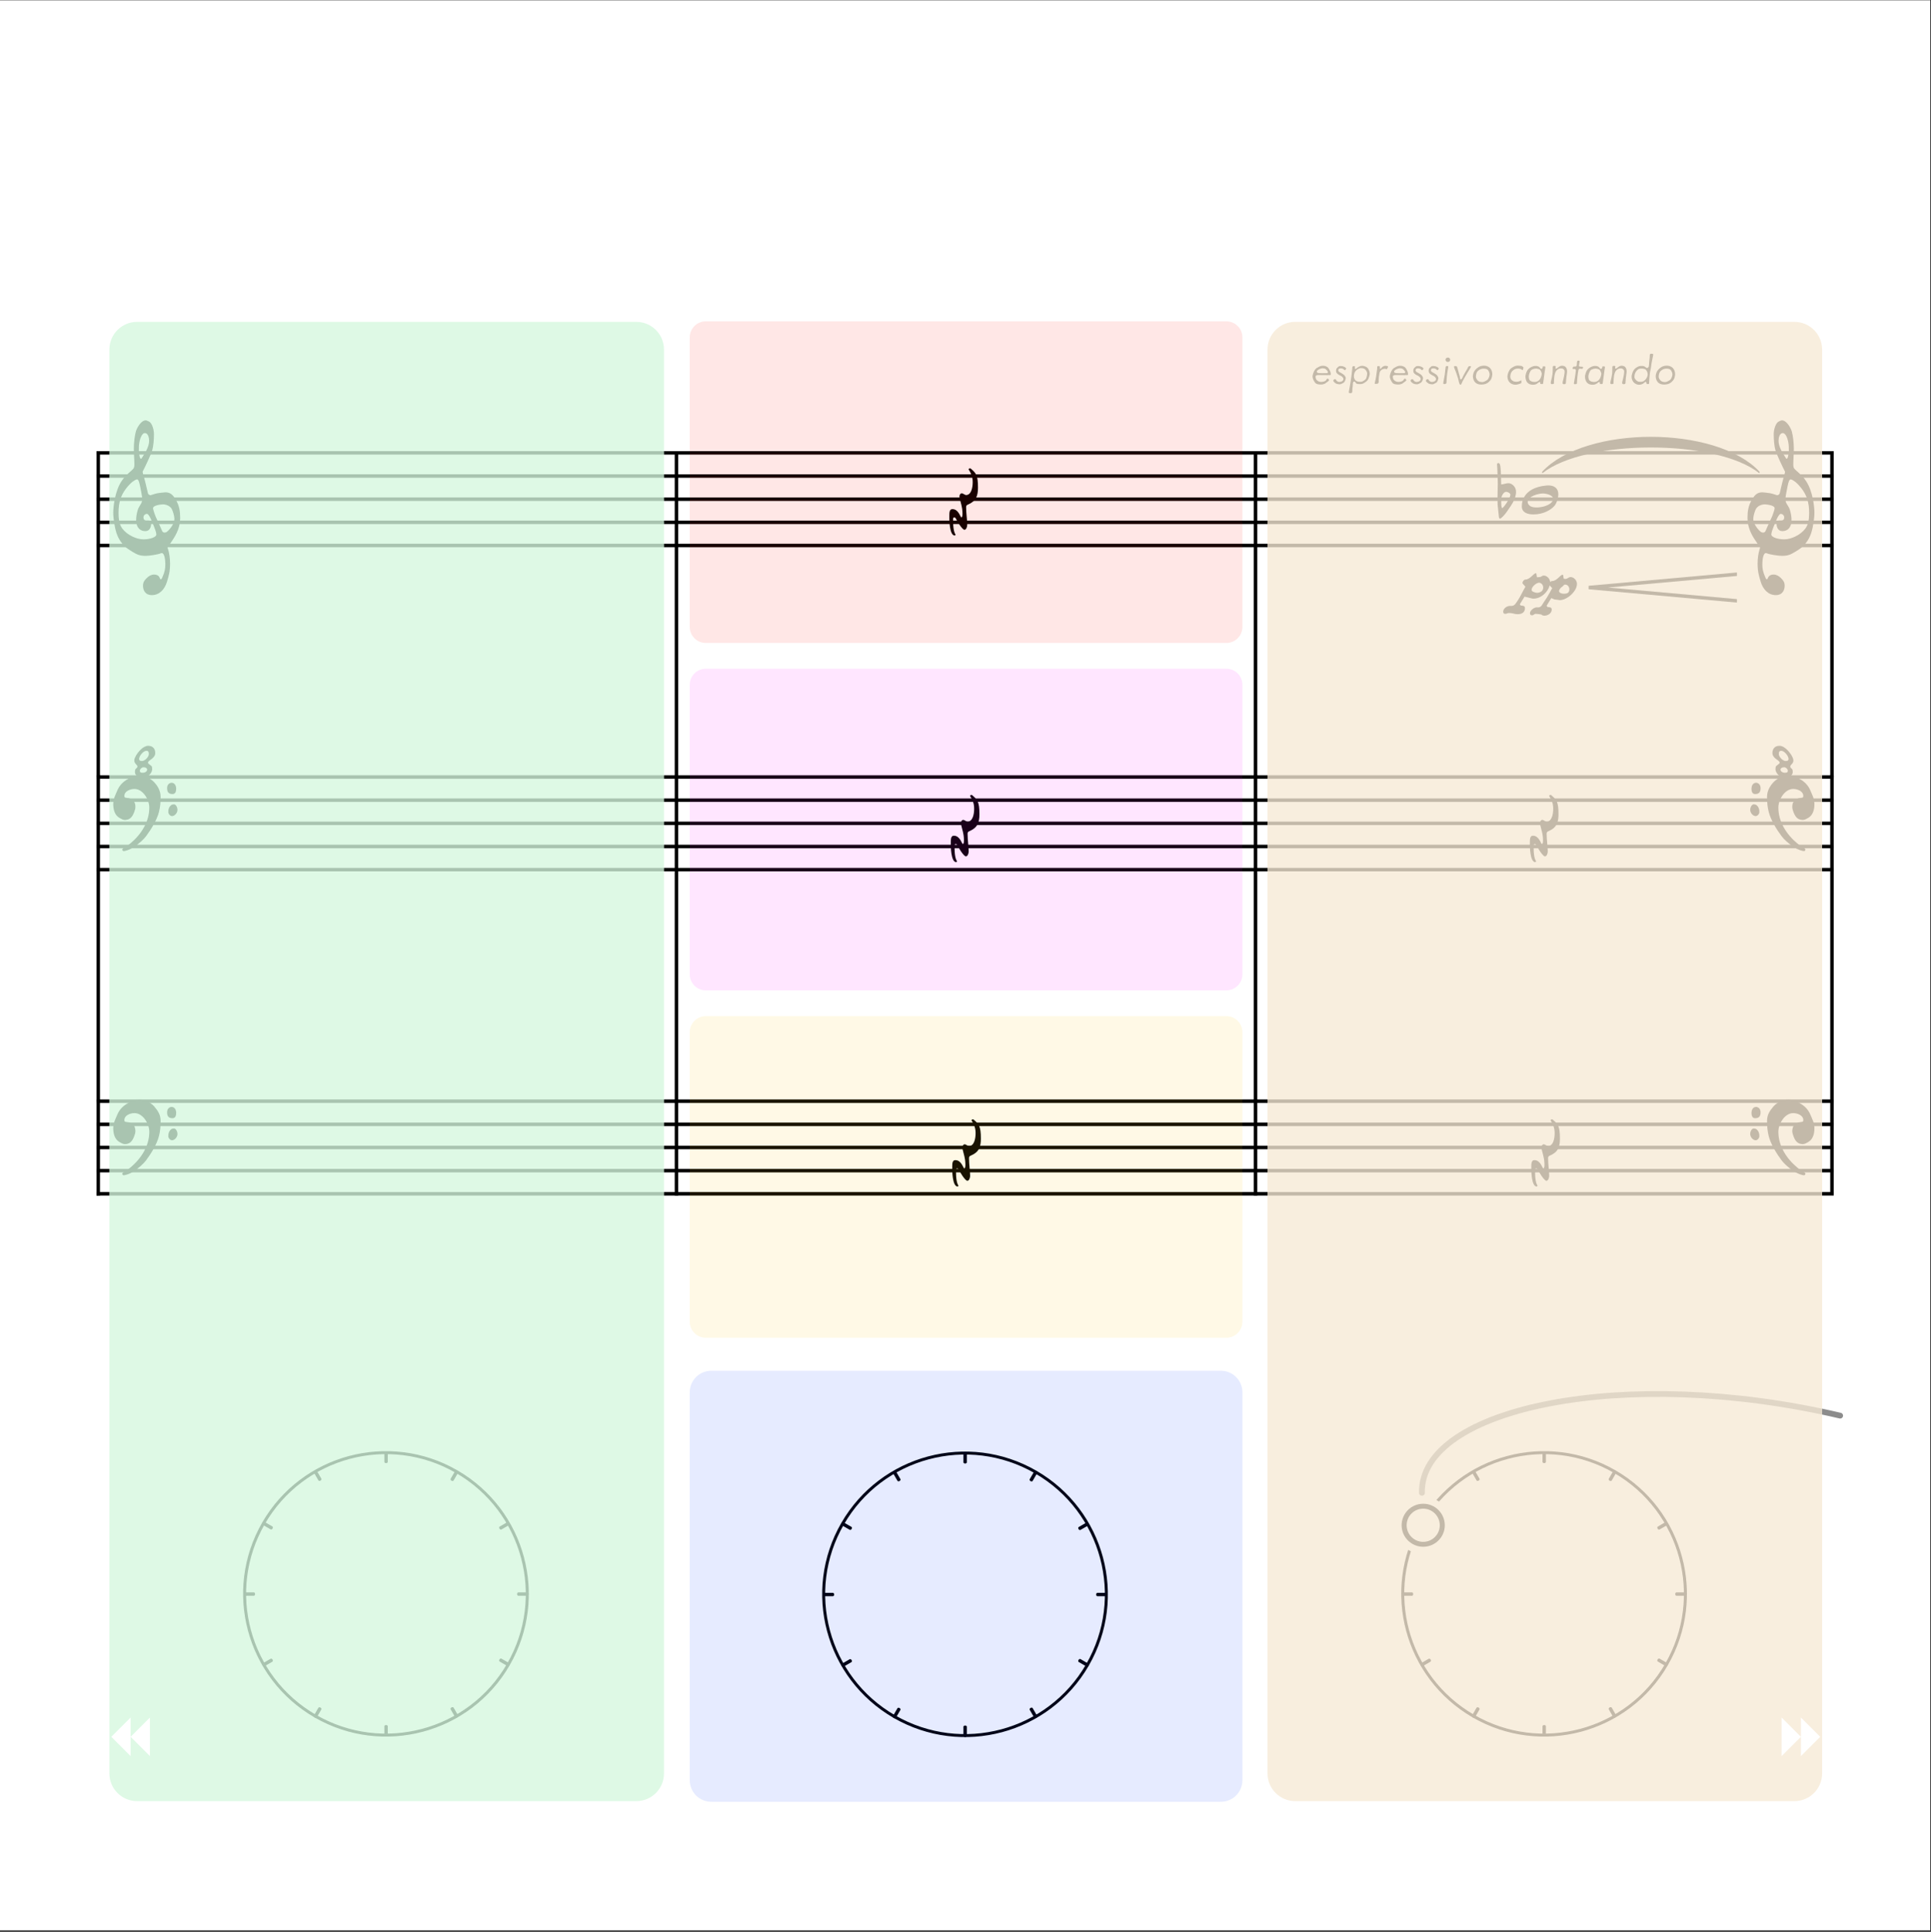 <?xml version="1.0" encoding="UTF-8" standalone="no"?>
<!DOCTYPE svg PUBLIC "-//W3C//DTD SVG 1.1//EN" "http://www.w3.org/Graphics/SVG/1.1/DTD/svg11.dtd">
<svg width="100%" height="100%" viewBox="0 0 3000 3001" version="1.1" xmlns="http://www.w3.org/2000/svg" xmlns:xlink="http://www.w3.org/1999/xlink" xml:space="preserve" xmlns:serif="http://www.serif.com/" style="fill-rule:evenodd;clip-rule:evenodd;stroke-linejoin:bevel;">
    <rect x="0" y="0" width="3000" height="3001" fill="#333333" stroke="none"/>
    <g transform="matrix(1,0,0,1,-3638,-3503)">
        <g id="F0" transform="matrix(0.98,0,0,0.347,3638,3503.5)">
            <rect x="0" y="0" width="3060" height="8640" style="fill:none;"/>
            <clipPath id="_clip1">
                <rect x="0" y="0" width="3060" height="8640"/>
            </clipPath>
            <g clip-path="url(#_clip1)">
                <g transform="matrix(1.02,0,0,2.16,-3691.38,-6.03143e-12)">
                    <rect x="3619" y="0" width="3000" height="4000" style="fill:white;"/>
                </g>
                <g transform="matrix(1.02,0,0,2.88,-3691.38,-864)">
                    <path d="M3792,3000L3822,2970L3822,3000L3852,2970L3852,3030L3822,3000L3822,3030L3792,3000Z" style="fill:none;"/>
                </g>
                <g id="Rests" transform="matrix(1,0,0,1.333,0,-864)">
                    <g transform="matrix(1.469,0,0,3.11,1505.01,2337)">
                        <path d="M22.8,-37.6C22,-37.6 20.8,-37.6 20.8,-36.5C20.8,-36.4 22,-34.4 22.5,-33.6C24.9,-29.1 25.2,-25.8 25.2,-22.7C25.2,-16.7 23.6,-8.8 18,-8.8C16.9,-8.8 14.5,-10.7 13.6,-10.7C11.7,-10.7 10.9,-8.7 10.9,-7.1C10.9,-5.2 13.2,1.4 13.8,5.9C14,7.7 14.2,9.2 14.2,11.2C14.2,12.7 14.1,15.3 13,15.3C11.8,15.3 10.1,6.4 3.3,6.4C0.3,6.4 0,9.7 0,13.2L0,16.3C0,17 0,34.9 5.8,34.9C5.9,34.9 6.7,34.5 6.7,34C6.7,33.9 6.6,33.8 6.5,33.6C5.1,31.4 4,27.1 4,17.5C4,16.3 4.2,15.3 5.4,15.3C6.2,15.3 7,16.3 7.3,17.1C7.8,18.4 13.8,28.7 16.3,28.7C18.3,28.7 19.3,25.2 19.3,23.5C19.3,17.8 18.1,11.1 18.1,4.4C18.1,3.1 18.4,2.2 19.8,1.6C28.7,-2.1 30.9,-7.6 30.9,-16.9C30.9,-30.7 28.6,-32.6 22.8,-37.6" style="fill-rule:nonzero;"/>
                    </g>
                    <g transform="matrix(1.469,0,0,3.11,1507.31,3433.85)">
                        <path d="M22.8,-37.6C22,-37.6 20.8,-37.6 20.8,-36.5C20.8,-36.4 22,-34.4 22.5,-33.6C24.9,-29.1 25.2,-25.8 25.2,-22.7C25.2,-16.7 23.6,-8.8 18,-8.8C16.9,-8.8 14.5,-10.7 13.6,-10.7C11.7,-10.7 10.9,-8.7 10.9,-7.1C10.9,-5.2 13.2,1.4 13.8,5.9C14,7.7 14.2,9.2 14.2,11.2C14.2,12.7 14.1,15.3 13,15.3C11.8,15.3 10.1,6.4 3.3,6.4C0.3,6.4 0,9.7 0,13.2L0,16.3C0,17 0,34.9 5.8,34.9C5.9,34.9 6.7,34.5 6.7,34C6.7,33.9 6.6,33.8 6.5,33.6C5.1,31.4 4,27.1 4,17.5C4,16.3 4.2,15.3 5.4,15.3C6.2,15.3 7,16.3 7.3,17.1C7.8,18.4 13.8,28.7 16.3,28.7C18.3,28.7 19.3,25.2 19.3,23.5C19.3,17.8 18.1,11.1 18.1,4.4C18.1,3.1 18.4,2.2 19.8,1.6C28.7,-2.1 30.9,-7.6 30.9,-16.9C30.9,-30.7 28.6,-32.6 22.8,-37.6" style="fill-rule:nonzero;"/>
                    </g>
                    <g transform="matrix(1.469,0,0,3.11,1509.6,4523.35)">
                        <path d="M22.8,-37.6C22,-37.6 20.8,-37.6 20.8,-36.5C20.8,-36.4 22,-34.4 22.5,-33.6C24.9,-29.1 25.2,-25.8 25.2,-22.7C25.2,-16.7 23.6,-8.8 18,-8.8C16.9,-8.8 14.5,-10.7 13.6,-10.7C11.7,-10.7 10.9,-8.7 10.9,-7.1C10.9,-5.2 13.2,1.4 13.8,5.9C14,7.7 14.2,9.2 14.2,11.2C14.2,12.7 14.1,15.3 13,15.3C11.8,15.3 10.1,6.4 3.3,6.4C0.3,6.4 0,9.7 0,13.2L0,16.3C0,17 0,34.9 5.8,34.9C5.9,34.9 6.7,34.5 6.7,34C6.7,33.9 6.6,33.8 6.5,33.6C5.1,31.4 4,27.1 4,17.5C4,16.3 4.2,15.3 5.4,15.3C6.2,15.3 7,16.3 7.3,17.1C7.8,18.4 13.8,28.7 16.3,28.7C18.3,28.7 19.3,25.2 19.3,23.5C19.3,17.8 18.1,11.1 18.1,4.4C18.1,3.1 18.4,2.2 19.8,1.6C28.7,-2.1 30.9,-7.6 30.9,-16.9C30.9,-30.7 28.6,-32.6 22.8,-37.6" style="fill-rule:nonzero;"/>
                    </g>
                    <g transform="matrix(1.469,0,0,3.11,2425.31,3433.85)">
                        <path d="M22.8,-37.6C22,-37.6 20.8,-37.6 20.8,-36.5C20.8,-36.4 22,-34.4 22.5,-33.6C24.9,-29.1 25.2,-25.8 25.2,-22.7C25.2,-16.7 23.6,-8.8 18,-8.8C16.9,-8.8 14.5,-10.7 13.6,-10.7C11.7,-10.7 10.9,-8.7 10.9,-7.1C10.9,-5.2 13.2,1.4 13.8,5.9C14,7.7 14.2,9.2 14.2,11.2C14.2,12.7 14.1,15.3 13,15.3C11.8,15.3 10.1,6.4 3.3,6.4C0.3,6.4 0,9.7 0,13.2L0,16.3C0,17 0,34.9 5.8,34.9C5.9,34.9 6.7,34.5 6.7,34C6.7,33.9 6.6,33.8 6.5,33.6C5.1,31.4 4,27.1 4,17.5C4,16.3 4.2,15.3 5.4,15.3C6.2,15.3 7,16.3 7.3,17.1C7.8,18.4 13.8,28.7 16.3,28.7C18.3,28.7 19.3,25.2 19.3,23.5C19.3,17.8 18.1,11.1 18.1,4.4C18.1,3.1 18.4,2.2 19.8,1.6C28.7,-2.1 30.9,-7.6 30.9,-16.9C30.9,-30.7 28.6,-32.6 22.8,-37.6" style="fill-rule:nonzero;"/>
                    </g>
                    <g transform="matrix(1.469,0,0,3.11,2427.6,4523.35)">
                        <path d="M22.8,-37.6C22,-37.6 20.8,-37.6 20.8,-36.5C20.8,-36.4 22,-34.4 22.5,-33.6C24.9,-29.1 25.2,-25.8 25.2,-22.7C25.2,-16.7 23.6,-8.8 18,-8.8C16.9,-8.8 14.5,-10.7 13.6,-10.7C11.7,-10.7 10.9,-8.7 10.9,-7.1C10.9,-5.2 13.2,1.4 13.8,5.9C14,7.7 14.2,9.2 14.2,11.2C14.2,12.7 14.1,15.3 13,15.3C11.8,15.3 10.1,6.4 3.3,6.4C0.3,6.4 0,9.7 0,13.2L0,16.3C0,17 0,34.9 5.8,34.9C5.9,34.9 6.7,34.5 6.7,34C6.7,33.9 6.6,33.8 6.5,33.6C5.1,31.4 4,27.1 4,17.5C4,16.3 4.2,15.3 5.4,15.3C6.2,15.3 7,16.3 7.3,17.1C7.8,18.4 13.8,28.7 16.3,28.7C18.3,28.7 19.3,25.2 19.3,23.5C19.3,17.8 18.1,11.1 18.1,4.4C18.1,3.1 18.4,2.2 19.8,1.6C28.7,-2.1 30.9,-7.6 30.9,-16.9C30.9,-30.7 28.6,-32.6 22.8,-37.6" style="fill-rule:nonzero;"/>
                    </g>
                </g>
                <g id="System" transform="matrix(1,0,0,1.333,153,-887.904)">
                    <g id="Bottom-Staff" serif:id="Bottom Staff" transform="matrix(1,0,0,1,-183.6,0)">
                        <g transform="matrix(1.02,0,0,2.16,0,1252.8)">
                            <path d="M180,1440L2880,1440" style="fill:none;fill-rule:nonzero;stroke:black;stroke-width:5.4px;"/>
                        </g>
                        <g transform="matrix(1.02,0,0,2.16,0,1252.8)">
                            <path d="M180,1476L2880,1476" style="fill:none;fill-rule:nonzero;stroke:black;stroke-width:5.4px;"/>
                        </g>
                        <g transform="matrix(1.02,0,0,2.16,0,1252.8)">
                            <path d="M180,1512L2880,1512" style="fill:none;fill-rule:nonzero;stroke:black;stroke-width:5.4px;"/>
                        </g>
                        <g transform="matrix(1.02,0,0,2.16,0,1252.8)">
                            <path d="M180,1548L2880,1548" style="fill:none;fill-rule:nonzero;stroke:black;stroke-width:5.4px;"/>
                        </g>
                        <g transform="matrix(1.02,0,0,2.16,0,1252.8)">
                            <path d="M180,1584L2880,1584" style="fill:none;fill-rule:nonzero;stroke:black;stroke-width:5.4px;"/>
                        </g>
                    </g>
                    <g id="Middle-Staff" serif:id="Middle Staff" transform="matrix(1,0,0,1,-183.6,0)">
                        <g transform="matrix(1.02,0,0,2.16,0,1252.8)">
                            <path d="M180,936L2880,936" style="fill:none;fill-rule:nonzero;stroke:black;stroke-width:5.4px;"/>
                        </g>
                        <g transform="matrix(1.02,0,0,2.16,0,1252.8)">
                            <path d="M180,972L2880,972" style="fill:none;fill-rule:nonzero;stroke:black;stroke-width:5.4px;"/>
                        </g>
                        <g transform="matrix(1.02,0,0,2.16,0,1252.8)">
                            <path d="M180,1008L2880,1008" style="fill:none;fill-rule:nonzero;stroke:black;stroke-width:5.4px;"/>
                        </g>
                        <g transform="matrix(1.02,0,0,2.16,0,1252.8)">
                            <path d="M180,1044L2880,1044" style="fill:none;fill-rule:nonzero;stroke:black;stroke-width:5.4px;"/>
                        </g>
                        <g transform="matrix(1.02,0,0,2.16,0,1252.8)">
                            <path d="M180,1080L2880,1080" style="fill:none;fill-rule:nonzero;stroke:black;stroke-width:5.4px;"/>
                        </g>
                    </g>
                    <g id="Top-Staff" serif:id="Top Staff" transform="matrix(1,0,0,1,-183.6,0)">
                        <g transform="matrix(1.02,0,0,2.16,0,1252.8)">
                            <path d="M180,432L2880,432" style="fill:none;fill-rule:nonzero;stroke:black;stroke-width:5.4px;"/>
                        </g>
                        <g transform="matrix(1.02,0,0,2.16,0,1252.8)">
                            <path d="M180,468L2880,468" style="fill:none;fill-rule:nonzero;stroke:black;stroke-width:5.4px;"/>
                        </g>
                        <g transform="matrix(1.02,0,0,2.16,0,1252.8)">
                            <path d="M180,504L2880,504" style="fill:none;fill-rule:nonzero;stroke:black;stroke-width:5.4px;"/>
                        </g>
                        <g transform="matrix(1.02,0,0,2.16,0,1252.8)">
                            <path d="M180,540L2880,540" style="fill:none;fill-rule:nonzero;stroke:black;stroke-width:5.4px;"/>
                        </g>
                        <g transform="matrix(1.02,0,0,2.16,0,1252.8)">
                            <path d="M180,576L2880,576" style="fill:none;fill-rule:nonzero;stroke:black;stroke-width:5.4px;"/>
                        </g>
                    </g>
                    <g id="Barlines">
                        <g id="Barline-4" serif:id="Barline 4" transform="matrix(1,0,0,1,-183.6,0)">
                            <g transform="matrix(1.02,0,0,2.16,0,1252.8)">
                                <path d="M2877.3,429.3L2877.3,936" style="fill:none;fill-rule:nonzero;stroke:black;stroke-width:5.4px;"/>
                            </g>
                            <g transform="matrix(1.02,0,0,2.774,0,679.89)">
                                <path d="M2877.3,933.3L2877.3,1440" style="fill:none;fill-rule:nonzero;stroke:black;stroke-width:5.4px;"/>
                            </g>
                        </g>
                        <g id="Barline-3" serif:id="Barline 3" transform="matrix(1,0,0,1,153,0)">
                            <g transform="matrix(1.02,0,0,2.16,0,1252.8)">
                                <path d="M1651.36,429.3L1651.36,936" style="fill:none;fill-rule:nonzero;stroke:black;stroke-width:5.4px;"/>
                            </g>
                            <g transform="matrix(1.02,0,0,2.16,0,1252.8)">
                                <path d="M1651.36,933.3L1651.36,1440" style="fill:none;fill-rule:nonzero;stroke:black;stroke-width:5.4px;"/>
                            </g>
                            <g transform="matrix(1.02,0,0,2.16,0,1252.8)">
                                <path d="M1651.36,1437.3L1651.36,1586.7" style="fill:none;fill-rule:nonzero;stroke:black;stroke-width:5.4px;"/>
                            </g>
                        </g>
                        <g id="Barline-2" serif:id="Barline 2" transform="matrix(1,0,0,1,-765,0)">
                            <g transform="matrix(1.02,0,0,2.16,0,1252.8)">
                                <path d="M1651.36,429.3L1651.36,936" style="fill:none;fill-rule:nonzero;stroke:black;stroke-width:5.4px;"/>
                            </g>
                            <g transform="matrix(1.02,0,0,2.16,0,1252.8)">
                                <path d="M1651.36,933.3L1651.36,1440" style="fill:none;fill-rule:nonzero;stroke:black;stroke-width:5.4px;"/>
                            </g>
                            <g transform="matrix(1.02,0,0,2.16,0,1252.8)">
                                <path d="M1651.36,1437.3L1651.36,1586.7" style="fill:none;fill-rule:nonzero;stroke:black;stroke-width:5.4px;"/>
                            </g>
                        </g>
                        <g id="Barline-1" serif:id="Barline 1" transform="matrix(1,0,0,1,-183.6,0)">
                            <g transform="matrix(1.02,0,0,2.16,0,1252.8)">
                                <path d="M182.7,429.3L182.7,936" style="fill:none;fill-rule:nonzero;stroke:black;stroke-width:5.4px;"/>
                            </g>
                            <g transform="matrix(1.02,0,0,2.16,0,1252.8)">
                                <path d="M182.7,933.3L182.7,1440" style="fill:none;fill-rule:nonzero;stroke:black;stroke-width:5.4px;"/>
                            </g>
                            <g transform="matrix(1.02,0,0,2.16,0,1252.8)">
                                <path d="M182.7,1437.3L182.7,1586.7" style="fill:none;fill-rule:nonzero;stroke:black;stroke-width:5.4px;"/>
                            </g>
                        </g>
                    </g>
                </g>
                <g id="TV-Mid-Bb" transform="matrix(1,0,0,1.333,326.4,-864)">
                    <g transform="matrix(0.398,0,0,2.16,1995.51,1239.97)">
                        <path d="M309.859,459.9C482.622,387.951 1000.91,387.951 1173.68,459.9C1000.91,406.671 482.622,406.671 309.859,459.9" style="stroke:black;stroke-width:2.52px;stroke-linecap:round;stroke-linejoin:round;"/>
                    </g>
                    <g transform="matrix(1.469,0,0,3.11,2047.61,2328.61)">
                        <path d="M2.8,19.4C3.8,19.4 8,15 10,12C13.9,6.1 20,-1.1 20,-9.7C20,-15.3 15.2,-18.9 11.9,-18.9C9.5,-18.9 7.4,-18 5.2,-17.7L4,-17.5L3.9,-19.9C3.8,-23.2 3.8,-30.2 3.3,-35.1C3,-38.3 2.6,-40.6 1,-40.6C0,-40.6 -0.5,-40.3 -0.5,-39.2C-0.5,-38.1 -0.3,-36.3 -0.2,-34.1C0,-29.2 0.3,-22.6 0.3,-18.7C0.3,-13 0,-8.4 0,-2.6L0,-0.9L0.1,2.4L0.1,4.1C0.1,4.8 1.4,17 1.5,17.4C1.6,18.1 1.8,19.4 2.8,19.4M9.5,-9.6C11,-9.6 13.9,-8.1 13.9,-6.6C13.6,-1.7 6,8 5.2,8C4.1,8 4,3.6 4,1.3L4,-1.6C4,-4.5 6.2,-9.6 9.5,-9.6" style="fill-rule:nonzero;"/>
                    </g>
                    <g transform="matrix(1.469,0,0,3.11,2086.14,2328.61)">
                        <path d="M0,6.1C0,13.1 6.7,14.8 12.5,14.8C24,14.8 32.1,9.4 35.5,5.2C37.5,2.7 39.4,-2.4 39.4,-7.1C39.4,-13.5 34.8,-16.5 28.7,-16.5C27.5,-16.5 18.7,-16.2 11.2,-12.2C4.1,-8.3 0,-2 0,6.1M11.1,6.7C7.6,5.7 6.3,2.9 6.3,1.4C6.3,-4.6 17.7,-7.8 22.5,-7.8C28,-7.8 33.9,-5.3 33.9,-2.1C33.9,-0.4 32.7,1.5 30.9,2.9C27.4,5.6 21.5,7.3 15.7,7.3C13.9,7.3 12.3,7.1 11.1,6.7" style="fill-rule:nonzero;"/>
                    </g>
                    <g transform="matrix(1.02,0,0,2.16,1802.69,1239.97)">
                        <path d="M335.797,658.44C336.229,658.584 336.661,658.584 337.093,658.584C347.749,658.584 363.589,645.336 363.589,633.24C363.589,628.056 358.981,622.728 353.653,622.728C350.773,622.728 348.613,625.608 345.877,625.608L342.997,625.32L342.133,619.704C341.989,619.272 341.701,619.128 341.269,619.128C337.669,619.128 332.485,628.92 324.853,628.92C323.845,628.92 322.693,629.64 321.973,630.648C321.829,625.608 317.221,620.424 312.037,620.424C309.013,620.424 308.437,622.584 305.557,622.728L301.381,623.016L300.517,617.4C300.373,616.968 300.085,616.824 299.653,616.824C296.053,616.824 290.869,626.616 283.237,626.616C281.221,626.616 278.917,629.784 278.917,631.8C278.917,632.088 278.917,632.376 279.061,632.664L283.525,637.704L279.781,644.472C277.045,649.512 274.309,655.416 270.997,660.024C268.405,663.624 266.965,667.656 261.205,667.656L260.773,667.656L259.909,667.512C255.013,667.512 248.965,671.256 248.965,676.728C248.965,678.744 250.117,679.896 252.133,679.896C254.581,679.896 255.445,678.6 258.037,678.6C264.373,678.6 265.957,680.472 271.429,680.472C277.189,680.472 282.805,678.168 282.805,670.968C282.805,667.8 280.213,667.08 276.469,667.08L274.741,665.208L282.085,653.112L294.181,656.136C294.757,656.28 295.333,656.28 295.909,656.28C308.293,656.28 318.661,645.48 321.253,635.688L325.141,640.008L321.397,646.776C318.661,651.816 315.493,657 312.181,661.608C309.589,665.208 308.581,669.96 302.821,669.96L302.245,669.96L301.093,669.816C296.917,669.816 290.581,674.568 290.581,679.032C290.581,681.048 291.733,682.2 293.749,682.2C296.197,682.2 297.061,679.896 299.653,679.896C301.957,679.896 307.285,680.616 308.293,681.048C309.589,681.624 309.445,682.776 313.045,682.776C318.229,682.776 324.421,679.032 324.421,673.272C324.421,670.104 321.829,669.384 318.085,669.384L316.357,667.512L323.701,655.416L328.453,657.432L335.797,658.44M299.941,647.064C297.205,646.344 293.173,645.336 293.173,642.744C293.173,636.84 301.525,631.512 304.405,631.512C308.437,631.512 311.173,635.256 311.173,639C311.173,645.48 305.125,647.208 301.669,647.208C300.949,647.208 300.373,647.208 299.941,647.064M342.421,648.648C339.829,648.648 335.797,647.064 335.797,644.76C335.797,642.024 338.389,639.144 340.693,637.704C342.133,636.84 343.285,634.392 345.013,634.392C349.189,634.392 351.781,637.992 351.781,641.88C351.781,648.36 346.885,648.648 342.421,648.648" style="fill-rule:nonzero;"/>
                    </g>
                    <g transform="matrix(0.191,0,0,2.16,2119.14,1239.97)">
                        <path d="M1612.66,659.7L381.566,639L1612.66,618.3" style="fill:none;fill-rule:nonzero;stroke:black;stroke-width:5.4px;"/>
                    </g>
                </g>
                <g id="Present-S" serif:id="Present S" transform="matrix(0.408,9.76996e-17,2.65491e-17,1.152,1231.22,5931.42)">
                    <g id="Sounder" transform="matrix(-0.599,1.038,-1.047,-0.605,2242.57,960.213)">
                        <ellipse cx="692" cy="1046" rx="458" ry="454" style="fill:white;"/>
                    </g>
                    <g id="Ring" transform="matrix(-1.098,0,1.35352e-32,-1.098,1538.34,2245.28)">
                        <g transform="matrix(0.546,-0.945,0.954,0.551,-641.299,1170.26)">
                            <ellipse cx="692" cy="1046" rx="458" ry="454" style="fill:none;stroke:black;stroke-width:9.61px;stroke-linecap:round;stroke-linejoin:round;stroke-miterlimit:1.5;"/>
                        </g>
                        <g transform="matrix(0.5,-0.866,0.63,0.364,-412.931,1316.59)">
                            <path d="M768,524.038L768,568" style="fill:none;stroke:black;stroke-width:12.06px;stroke-linecap:round;stroke-linejoin:round;stroke-miterlimit:1.5;"/>
                        </g>
                        <g transform="matrix(0.5,-0.866,0.63,0.364,425.349,1800.57)">
                            <path d="M768,524.038L768,568" style="fill:none;stroke:black;stroke-width:12.06px;stroke-linecap:round;stroke-linejoin:round;stroke-miterlimit:1.5;"/>
                        </g>
                        <g transform="matrix(-0.866,-0.5,0.364,-0.63,1442.63,1400.58)">
                            <path d="M768,524.038L768,568" style="fill:none;stroke:black;stroke-width:12.06px;stroke-linecap:round;stroke-linejoin:round;stroke-miterlimit:1.5;"/>
                        </g>
                        <g transform="matrix(-0.866,-0.5,0.364,-0.63,958.61,2238.93)">
                            <path d="M768,524.038L768,568" style="fill:none;stroke:black;stroke-width:12.06px;stroke-linecap:round;stroke-linejoin:round;stroke-miterlimit:1.5;"/>
                        </g>
                        <g transform="matrix(0.866,-0.5,0.364,0.63,-371.594,713.016)">
                            <path d="M768,524.038L768,568" style="fill:none;stroke:black;stroke-width:12.06px;stroke-linecap:round;stroke-linejoin:round;stroke-miterlimit:1.5;"/>
                        </g>
                        <g transform="matrix(0.866,-0.5,0.364,0.63,112.404,1551.33)">
                            <path d="M768,524.038L768,568" style="fill:none;stroke:black;stroke-width:12.06px;stroke-linecap:round;stroke-linejoin:round;stroke-miterlimit:1.5;"/>
                        </g>
                        <g transform="matrix(-0.5,-0.866,0.63,-0.364,1193.38,1713.55)">
                            <path d="M768,524.038L768,568" style="fill:none;stroke:black;stroke-width:12.06px;stroke-linecap:round;stroke-linejoin:round;stroke-miterlimit:1.5;"/>
                        </g>
                        <g transform="matrix(-0.5,-0.866,0.63,-0.364,355.038,2197.57)">
                            <path d="M768,524.038L768,568" style="fill:none;stroke:black;stroke-width:12.06px;stroke-linecap:round;stroke-linejoin:round;stroke-miterlimit:1.5;"/>
                        </g>
                        <g transform="matrix(1,0,0,0.727,-34,210.969)">
                            <path d="M768,524.038L768,568" style="fill:none;stroke:black;stroke-width:12.06px;stroke-linecap:round;stroke-linejoin:round;stroke-miterlimit:1.5;"/>
                        </g>
                        <g transform="matrix(1,0,0,0.727,-34,1179)">
                            <path d="M768,524.038L768,568" style="fill:none;stroke:black;stroke-width:12.06px;stroke-linecap:round;stroke-linejoin:round;stroke-miterlimit:1.5;"/>
                        </g>
                        <g transform="matrix(6.12323e-17,-1,0.727,4.45181e-17,821.022,1859.96)">
                            <path d="M768,524.038L768,568" style="fill:none;stroke:black;stroke-width:12.06px;stroke-linecap:round;stroke-linejoin:round;stroke-miterlimit:1.5;"/>
                        </g>
                        <g transform="matrix(6.12323e-17,-1,0.727,4.45181e-17,-146.974,1859.96)">
                            <path d="M768,524.038L768,568" style="fill:none;stroke:black;stroke-width:12.06px;stroke-linecap:round;stroke-linejoin:round;stroke-miterlimit:1.5;"/>
                        </g>
                    </g>
                    <g id="Root-Markers" serif:id="Root Markers">
                    </g>
                    <g id="Notes">
                    </g>
                    <g id="Also-Inner-Voice" serif:id="Also Inner Voice">
                    </g>
                    <g id="Also-Treble" serif:id="Also Treble">
                    </g>
                </g>
                <g transform="matrix(1.02,0,0,2.88,-3691.38,-15281.3)">
                    <path d="M5829,7626C5826,7494 6144.73,7427.55 6479,7506" style="fill:none;stroke:rgb(140,140,140);stroke-width:9px;stroke-linecap:round;stroke-linejoin:round;stroke-miterlimit:1.5;"/>
                </g>
                <g transform="matrix(1.02,0,0,2.88,-3661.96,-14997.5)">
                    <g transform="matrix(72,0,0,72,5627.42,5803.71)">
                        <path d="M0.431,-0.208C0.431,-0.214 0.431,-0.221 0.43,-0.229C0.427,-0.261 0.401,-0.314 0.378,-0.345C0.356,-0.373 0.309,-0.39 0.267,-0.392L0.257,-0.392C0.212,-0.392 0.174,-0.37 0.134,-0.346L0.128,-0.343C0.088,-0.32 0.05,-0.244 0.04,-0.184C0.038,-0.177 0.038,-0.171 0.038,-0.163C0.038,-0.111 0.069,-0.057 0.095,-0.024C0.122,0.012 0.19,0.013 0.225,0.013C0.256,0.013 0.283,0.005 0.301,-0.004C0.31,-0.008 0.321,-0.016 0.333,-0.026C0.346,-0.036 0.36,-0.046 0.374,-0.056C0.386,-0.064 0.393,-0.072 0.393,-0.082C0.393,-0.09 0.388,-0.099 0.377,-0.109C0.372,-0.113 0.368,-0.115 0.364,-0.115C0.36,-0.115 0.356,-0.112 0.351,-0.109C0.343,-0.101 0.336,-0.091 0.331,-0.081C0.321,-0.063 0.278,-0.043 0.229,-0.043L0.221,-0.043C0.187,-0.044 0.161,-0.054 0.138,-0.074L0.126,-0.086C0.113,-0.098 0.103,-0.13 0.103,-0.155C0.103,-0.161 0.104,-0.167 0.106,-0.172C0.11,-0.184 0.135,-0.191 0.165,-0.192C0.19,-0.192 0.218,-0.191 0.233,-0.191C0.254,-0.191 0.311,-0.19 0.356,-0.19C0.38,-0.19 0.4,-0.19 0.411,-0.191C0.427,-0.191 0.43,-0.195 0.431,-0.197L0.431,-0.208ZM0.368,-0.263C0.37,-0.259 0.371,-0.256 0.371,-0.252C0.371,-0.241 0.36,-0.232 0.341,-0.232C0.302,-0.232 0.259,-0.231 0.241,-0.231C0.224,-0.231 0.171,-0.232 0.16,-0.235C0.151,-0.236 0.13,-0.247 0.13,-0.265C0.13,-0.271 0.132,-0.277 0.138,-0.285C0.158,-0.307 0.206,-0.337 0.258,-0.337L0.262,-0.337C0.31,-0.335 0.322,-0.321 0.342,-0.299C0.352,-0.289 0.364,-0.275 0.368,-0.263Z" style="fill-rule:nonzero;"/>
                    </g>
                    <g transform="matrix(72,0,0,72,5661.7,5803.71)">
                        <path d="M0.284,-0.341C0.272,-0.356 0.236,-0.384 0.176,-0.386L0.168,-0.386C0.151,-0.386 0.142,-0.384 0.135,-0.381C0.126,-0.377 0.119,-0.371 0.112,-0.365C0.097,-0.354 0.077,-0.334 0.072,-0.311C0.07,-0.301 0.069,-0.291 0.069,-0.281C0.069,-0.266 0.072,-0.252 0.08,-0.24C0.093,-0.218 0.126,-0.196 0.161,-0.18C0.196,-0.165 0.228,-0.136 0.228,-0.106L0.228,-0.1C0.223,-0.066 0.193,-0.046 0.148,-0.043C0.145,-0.043 0.142,-0.042 0.14,-0.042C0.096,-0.042 0.072,-0.078 0.066,-0.092C0.063,-0.098 0.061,-0.103 0.052,-0.103C0.048,-0.103 0.042,-0.101 0.035,-0.1C0.018,-0.095 0.011,-0.081 0.011,-0.069C0.011,-0.065 0.011,-0.061 0.012,-0.059C0.017,-0.046 0.041,-0.026 0.063,-0.011C0.083,0.001 0.121,0.009 0.147,0.009C0.172,0.009 0.204,-0.009 0.232,-0.026C0.256,-0.041 0.271,-0.081 0.278,-0.114C0.278,-0.116 0.279,-0.12 0.279,-0.122C0.279,-0.149 0.26,-0.173 0.246,-0.19C0.231,-0.206 0.176,-0.239 0.155,-0.249C0.136,-0.258 0.117,-0.274 0.117,-0.296C0.117,-0.298 0.118,-0.3 0.118,-0.301C0.121,-0.326 0.143,-0.336 0.169,-0.336L0.177,-0.336C0.209,-0.335 0.225,-0.324 0.246,-0.304C0.252,-0.297 0.256,-0.296 0.258,-0.296L0.261,-0.296C0.262,-0.296 0.263,-0.297 0.266,-0.3C0.268,-0.302 0.271,-0.306 0.274,-0.308L0.281,-0.317C0.286,-0.322 0.288,-0.326 0.288,-0.33C0.288,-0.333 0.286,-0.336 0.284,-0.341Z" style="fill-rule:nonzero;"/>
                    </g>
                    <g transform="matrix(72,0,0,72,5685.53,5803.71)">
                        <path d="M0.463,-0.196C0.465,-0.206 0.466,-0.215 0.466,-0.224C0.466,-0.268 0.444,-0.308 0.426,-0.336C0.405,-0.366 0.352,-0.389 0.303,-0.391C0.256,-0.391 0.21,-0.362 0.176,-0.333C0.167,-0.326 0.161,-0.322 0.156,-0.322C0.151,-0.322 0.147,-0.325 0.146,-0.328C0.144,-0.331 0.144,-0.334 0.144,-0.339C0.144,-0.345 0.145,-0.352 0.146,-0.361C0.147,-0.365 0.147,-0.367 0.147,-0.37C0.147,-0.38 0.141,-0.381 0.12,-0.383L0.116,-0.383C0.089,-0.383 0.088,-0.357 0.088,-0.335L0.088,-0.328C0.088,-0.299 0.061,-0.099 0.053,-0.05C0.044,-0.001 0.024,0.129 0.015,0.166C0.014,0.17 0.013,0.174 0.013,0.177C0.013,0.194 0.025,0.2 0.041,0.2C0.044,0.2 0.046,0.199 0.05,0.199C0.075,0.198 0.084,0.189 0.086,0.184C0.087,0.179 0.088,0.167 0.089,0.151C0.089,0.137 0.09,0.12 0.091,0.107C0.092,0.083 0.101,0.049 0.101,0.011L0.101,0.006C0.101,-0.033 0.11,-0.049 0.13,-0.052L0.133,-0.052C0.141,-0.052 0.148,-0.046 0.152,-0.041C0.157,-0.035 0.161,-0.027 0.166,-0.02C0.174,-0.007 0.182,0.004 0.254,0.004C0.289,0.004 0.311,-0.002 0.33,-0.012C0.34,-0.017 0.349,-0.023 0.358,-0.03C0.368,-0.037 0.378,-0.045 0.39,-0.052C0.431,-0.081 0.451,-0.138 0.463,-0.196ZM0.406,-0.188L0.398,-0.148C0.389,-0.111 0.376,-0.095 0.341,-0.072C0.319,-0.057 0.305,-0.051 0.292,-0.047C0.286,-0.046 0.28,-0.046 0.274,-0.046C0.272,-0.046 0.27,-0.045 0.268,-0.045C0.263,-0.045 0.259,-0.046 0.253,-0.046C0.219,-0.046 0.188,-0.05 0.16,-0.075C0.137,-0.095 0.123,-0.131 0.123,-0.171C0.123,-0.18 0.124,-0.189 0.126,-0.198C0.133,-0.25 0.161,-0.291 0.202,-0.315C0.212,-0.32 0.22,-0.325 0.226,-0.328L0.245,-0.336C0.257,-0.341 0.269,-0.341 0.286,-0.341C0.328,-0.341 0.359,-0.325 0.376,-0.303C0.379,-0.298 0.384,-0.293 0.388,-0.286C0.393,-0.28 0.397,-0.272 0.401,-0.263C0.406,-0.251 0.41,-0.236 0.41,-0.219C0.41,-0.21 0.409,-0.2 0.406,-0.188Z" style="fill-rule:nonzero;"/>
                    </g>
                    <g transform="matrix(72,0,0,72,5723.69,5803.71)">
                        <path d="M0.326,-0.38C0.321,-0.383 0.297,-0.391 0.269,-0.391C0.243,-0.391 0.201,-0.367 0.186,-0.342C0.181,-0.336 0.176,-0.33 0.171,-0.327C0.169,-0.326 0.167,-0.326 0.166,-0.326C0.161,-0.326 0.156,-0.329 0.156,-0.332C0.154,-0.336 0.153,-0.34 0.153,-0.345C0.153,-0.351 0.154,-0.356 0.156,-0.361L0.156,-0.365C0.156,-0.374 0.148,-0.385 0.128,-0.385C0.103,-0.385 0.099,-0.377 0.097,-0.372C0.096,-0.368 0.096,-0.362 0.096,-0.355L0.096,-0.331C0.093,-0.3 0.082,-0.226 0.076,-0.182C0.071,-0.139 0.062,-0.094 0.048,-0.036C0.045,-0.023 0.042,-0.015 0.042,-0.009C0.042,-0.006 0.044,-0.003 0.046,-0.002C0.048,-0.001 0.052,-0.001 0.061,-0.001C0.069,-0.002 0.08,-0.003 0.091,-0.003C0.124,-0.003 0.129,-0.031 0.129,-0.057C0.129,-0.066 0.128,-0.074 0.128,-0.081L0.128,-0.088C0.128,-0.123 0.137,-0.186 0.146,-0.231C0.155,-0.285 0.195,-0.315 0.231,-0.323C0.244,-0.326 0.253,-0.327 0.261,-0.327C0.275,-0.327 0.283,-0.324 0.296,-0.319C0.298,-0.317 0.3,-0.317 0.301,-0.317C0.304,-0.317 0.305,-0.318 0.306,-0.321C0.308,-0.322 0.311,-0.326 0.313,-0.331L0.322,-0.349C0.328,-0.361 0.331,-0.368 0.331,-0.372C0.331,-0.376 0.329,-0.378 0.326,-0.38Z" style="fill-rule:nonzero;"/>
                    </g>
                    <g transform="matrix(72,0,0,72,5747.52,5803.71)">
                        <path d="M0.431,-0.208C0.431,-0.214 0.431,-0.221 0.43,-0.229C0.427,-0.261 0.401,-0.314 0.378,-0.345C0.356,-0.373 0.309,-0.39 0.267,-0.392L0.257,-0.392C0.212,-0.392 0.174,-0.37 0.134,-0.346L0.128,-0.343C0.088,-0.32 0.05,-0.244 0.04,-0.184C0.038,-0.177 0.038,-0.171 0.038,-0.163C0.038,-0.111 0.069,-0.057 0.095,-0.024C0.122,0.012 0.19,0.013 0.225,0.013C0.256,0.013 0.283,0.005 0.301,-0.004C0.31,-0.008 0.321,-0.016 0.333,-0.026C0.346,-0.036 0.36,-0.046 0.374,-0.056C0.386,-0.064 0.393,-0.072 0.393,-0.082C0.393,-0.09 0.388,-0.099 0.377,-0.109C0.372,-0.113 0.368,-0.115 0.364,-0.115C0.36,-0.115 0.356,-0.112 0.351,-0.109C0.343,-0.101 0.336,-0.091 0.331,-0.081C0.321,-0.063 0.278,-0.043 0.229,-0.043L0.221,-0.043C0.187,-0.044 0.161,-0.054 0.138,-0.074L0.126,-0.086C0.113,-0.098 0.103,-0.13 0.103,-0.155C0.103,-0.161 0.104,-0.167 0.106,-0.172C0.11,-0.184 0.135,-0.191 0.165,-0.192C0.19,-0.192 0.218,-0.191 0.233,-0.191C0.254,-0.191 0.311,-0.19 0.356,-0.19C0.38,-0.19 0.4,-0.19 0.411,-0.191C0.427,-0.191 0.43,-0.195 0.431,-0.197L0.431,-0.208ZM0.368,-0.263C0.37,-0.259 0.371,-0.256 0.371,-0.252C0.371,-0.241 0.36,-0.232 0.341,-0.232C0.302,-0.232 0.259,-0.231 0.241,-0.231C0.224,-0.231 0.171,-0.232 0.16,-0.235C0.151,-0.236 0.13,-0.247 0.13,-0.265C0.13,-0.271 0.132,-0.277 0.138,-0.285C0.158,-0.307 0.206,-0.337 0.258,-0.337L0.262,-0.337C0.31,-0.335 0.322,-0.321 0.342,-0.299C0.352,-0.289 0.364,-0.275 0.368,-0.263Z" style="fill-rule:nonzero;"/>
                    </g>
                    <g transform="matrix(72,0,0,72,5781.79,5803.71)">
                        <path d="M0.284,-0.341C0.272,-0.356 0.236,-0.384 0.176,-0.386L0.168,-0.386C0.151,-0.386 0.142,-0.384 0.135,-0.381C0.126,-0.377 0.119,-0.371 0.112,-0.365C0.097,-0.354 0.077,-0.334 0.072,-0.311C0.07,-0.301 0.069,-0.291 0.069,-0.281C0.069,-0.266 0.072,-0.252 0.08,-0.24C0.093,-0.218 0.126,-0.196 0.161,-0.18C0.196,-0.165 0.228,-0.136 0.228,-0.106L0.228,-0.1C0.223,-0.066 0.193,-0.046 0.148,-0.043C0.145,-0.043 0.142,-0.042 0.14,-0.042C0.096,-0.042 0.072,-0.078 0.066,-0.092C0.063,-0.098 0.061,-0.103 0.052,-0.103C0.048,-0.103 0.042,-0.101 0.035,-0.1C0.018,-0.095 0.011,-0.081 0.011,-0.069C0.011,-0.065 0.011,-0.061 0.012,-0.059C0.017,-0.046 0.041,-0.026 0.063,-0.011C0.083,0.001 0.121,0.009 0.147,0.009C0.172,0.009 0.204,-0.009 0.232,-0.026C0.256,-0.041 0.271,-0.081 0.278,-0.114C0.278,-0.116 0.279,-0.12 0.279,-0.122C0.279,-0.149 0.26,-0.173 0.246,-0.19C0.231,-0.206 0.176,-0.239 0.155,-0.249C0.136,-0.258 0.117,-0.274 0.117,-0.296C0.117,-0.298 0.118,-0.3 0.118,-0.301C0.121,-0.326 0.143,-0.336 0.169,-0.336L0.177,-0.336C0.209,-0.335 0.225,-0.324 0.246,-0.304C0.252,-0.297 0.256,-0.296 0.258,-0.296L0.261,-0.296C0.262,-0.296 0.263,-0.297 0.266,-0.3C0.268,-0.302 0.271,-0.306 0.274,-0.308L0.281,-0.317C0.286,-0.322 0.288,-0.326 0.288,-0.33C0.288,-0.333 0.286,-0.336 0.284,-0.341Z" style="fill-rule:nonzero;"/>
                    </g>
                    <g transform="matrix(72,0,0,72,5805.62,5803.71)">
                        <path d="M0.284,-0.341C0.272,-0.356 0.236,-0.384 0.176,-0.386L0.168,-0.386C0.151,-0.386 0.142,-0.384 0.135,-0.381C0.126,-0.377 0.119,-0.371 0.112,-0.365C0.097,-0.354 0.077,-0.334 0.072,-0.311C0.07,-0.301 0.069,-0.291 0.069,-0.281C0.069,-0.266 0.072,-0.252 0.08,-0.24C0.093,-0.218 0.126,-0.196 0.161,-0.18C0.196,-0.165 0.228,-0.136 0.228,-0.106L0.228,-0.1C0.223,-0.066 0.193,-0.046 0.148,-0.043C0.145,-0.043 0.142,-0.042 0.14,-0.042C0.096,-0.042 0.072,-0.078 0.066,-0.092C0.063,-0.098 0.061,-0.103 0.052,-0.103C0.048,-0.103 0.042,-0.101 0.035,-0.1C0.018,-0.095 0.011,-0.081 0.011,-0.069C0.011,-0.065 0.011,-0.061 0.012,-0.059C0.017,-0.046 0.041,-0.026 0.063,-0.011C0.083,0.001 0.121,0.009 0.147,0.009C0.172,0.009 0.204,-0.009 0.232,-0.026C0.256,-0.041 0.271,-0.081 0.278,-0.114C0.278,-0.116 0.279,-0.12 0.279,-0.122C0.279,-0.149 0.26,-0.173 0.246,-0.19C0.231,-0.206 0.176,-0.239 0.155,-0.249C0.136,-0.258 0.117,-0.274 0.117,-0.296C0.117,-0.298 0.118,-0.3 0.118,-0.301C0.121,-0.326 0.143,-0.336 0.169,-0.336L0.177,-0.336C0.209,-0.335 0.225,-0.324 0.246,-0.304C0.252,-0.297 0.256,-0.296 0.258,-0.296L0.261,-0.296C0.262,-0.296 0.263,-0.297 0.266,-0.3C0.268,-0.302 0.271,-0.306 0.274,-0.308L0.281,-0.317C0.286,-0.322 0.288,-0.326 0.288,-0.33C0.288,-0.333 0.286,-0.336 0.284,-0.341Z" style="fill-rule:nonzero;"/>
                    </g>
                    <g transform="matrix(72,0,0,72,5829.46,5803.71)">
                        <path d="M0.203,-0.514C0.204,-0.516 0.204,-0.519 0.204,-0.521C0.204,-0.541 0.185,-0.566 0.161,-0.569L0.154,-0.569C0.128,-0.569 0.107,-0.553 0.103,-0.53C0.102,-0.527 0.102,-0.524 0.102,-0.521C0.102,-0.498 0.124,-0.474 0.151,-0.474C0.181,-0.474 0.196,-0.491 0.203,-0.514ZM0.156,-0.336C0.159,-0.35 0.161,-0.36 0.161,-0.367C0.161,-0.385 0.152,-0.386 0.139,-0.386C0.108,-0.386 0.105,-0.377 0.103,-0.351C0.101,-0.321 0.091,-0.237 0.085,-0.194C0.079,-0.151 0.061,-0.075 0.056,-0.038C0.054,-0.028 0.053,-0.021 0.053,-0.016C0.053,-0.001 0.06,0.003 0.082,0.003C0.114,0.003 0.124,-0.015 0.124,-0.033L0.124,-0.041C0.124,-0.071 0.128,-0.146 0.134,-0.186C0.14,-0.23 0.144,-0.276 0.156,-0.336Z" style="fill-rule:nonzero;"/>
                    </g>
                    <g transform="matrix(72,0,0,72,5847.1,5803.71)">
                        <path d="M0.405,-0.381C0.404,-0.381 0.401,-0.382 0.396,-0.383L0.38,-0.383C0.361,-0.383 0.349,-0.376 0.341,-0.356C0.336,-0.342 0.328,-0.327 0.319,-0.312C0.311,-0.297 0.301,-0.282 0.293,-0.269C0.286,-0.255 0.274,-0.237 0.263,-0.217C0.252,-0.198 0.241,-0.177 0.233,-0.159C0.216,-0.114 0.202,-0.1 0.189,-0.097C0.176,-0.097 0.171,-0.116 0.17,-0.126L0.167,-0.146C0.166,-0.153 0.166,-0.159 0.164,-0.163C0.157,-0.181 0.146,-0.228 0.137,-0.26L0.109,-0.361C0.104,-0.38 0.096,-0.382 0.067,-0.385L0.061,-0.385C0.044,-0.385 0.041,-0.377 0.041,-0.367C0.041,-0.353 0.05,-0.332 0.059,-0.313C0.077,-0.276 0.086,-0.241 0.099,-0.206C0.111,-0.17 0.134,-0.105 0.144,-0.05C0.154,0.005 0.176,0.02 0.182,0.02C0.195,0.02 0.214,-0.031 0.225,-0.056C0.231,-0.07 0.244,-0.093 0.258,-0.116C0.271,-0.139 0.284,-0.161 0.29,-0.173C0.296,-0.186 0.315,-0.216 0.335,-0.248C0.356,-0.281 0.379,-0.318 0.395,-0.346C0.404,-0.362 0.406,-0.371 0.406,-0.376C0.406,-0.379 0.406,-0.38 0.405,-0.381Z" style="fill-rule:nonzero;"/>
                    </g>
                    <g transform="matrix(72,0,0,72,5877.05,5803.71)">
                        <path d="M0.448,-0.18C0.45,-0.191 0.451,-0.203 0.451,-0.214C0.451,-0.267 0.43,-0.309 0.408,-0.336C0.382,-0.367 0.337,-0.392 0.281,-0.394L0.276,-0.394C0.185,-0.394 0.14,-0.356 0.106,-0.326C0.072,-0.296 0.043,-0.251 0.034,-0.187C0.033,-0.18 0.032,-0.171 0.032,-0.164C0.032,-0.109 0.057,-0.058 0.082,-0.033C0.109,-0.006 0.151,0.014 0.207,0.014L0.214,0.014C0.276,0.012 0.326,0.004 0.375,-0.042C0.425,-0.09 0.436,-0.107 0.448,-0.18ZM0.392,-0.191C0.387,-0.153 0.366,-0.101 0.338,-0.082L0.316,-0.069C0.289,-0.052 0.259,-0.039 0.229,-0.039C0.226,-0.039 0.221,-0.039 0.217,-0.04C0.17,-0.046 0.147,-0.056 0.123,-0.09C0.105,-0.114 0.097,-0.135 0.097,-0.161C0.097,-0.17 0.098,-0.179 0.1,-0.189C0.106,-0.229 0.117,-0.267 0.161,-0.297C0.205,-0.326 0.236,-0.33 0.269,-0.33C0.319,-0.33 0.354,-0.316 0.371,-0.279C0.378,-0.262 0.385,-0.251 0.389,-0.238C0.391,-0.229 0.393,-0.22 0.393,-0.208C0.393,-0.202 0.393,-0.197 0.392,-0.191Z" style="fill-rule:nonzero;"/>
                    </g>
                    <g transform="matrix(72,0,0,72,5930.83,5803.71)">
                        <path d="M0.366,-0.311L0.374,-0.336C0.376,-0.341 0.376,-0.346 0.376,-0.35C0.376,-0.357 0.374,-0.361 0.371,-0.364C0.369,-0.367 0.366,-0.37 0.361,-0.372C0.357,-0.375 0.353,-0.377 0.349,-0.381C0.335,-0.391 0.309,-0.392 0.256,-0.395L0.251,-0.395C0.198,-0.395 0.144,-0.364 0.104,-0.332C0.066,-0.301 0.036,-0.221 0.032,-0.179C0.031,-0.171 0.031,-0.164 0.031,-0.156C0.031,-0.119 0.041,-0.077 0.071,-0.041C0.108,0.002 0.153,0.014 0.196,0.017L0.204,0.017C0.221,0.017 0.238,0.014 0.253,0.011C0.271,0.007 0.288,-0 0.307,-0.006C0.326,-0.013 0.33,-0.018 0.331,-0.022C0.331,-0.026 0.332,-0.03 0.332,-0.036L0.332,-0.066C0.332,-0.074 0.331,-0.077 0.327,-0.077C0.326,-0.077 0.322,-0.076 0.319,-0.074C0.3,-0.061 0.267,-0.046 0.226,-0.046L0.214,-0.046C0.168,-0.051 0.156,-0.057 0.125,-0.081C0.101,-0.101 0.093,-0.131 0.093,-0.16C0.093,-0.171 0.094,-0.181 0.096,-0.191C0.101,-0.231 0.119,-0.269 0.159,-0.298C0.198,-0.326 0.216,-0.329 0.256,-0.331L0.264,-0.331C0.301,-0.331 0.325,-0.32 0.349,-0.302C0.353,-0.299 0.356,-0.296 0.358,-0.296C0.359,-0.296 0.361,-0.297 0.361,-0.298C0.363,-0.301 0.365,-0.305 0.366,-0.311Z" style="fill-rule:nonzero;"/>
                    </g>
                    <g transform="matrix(72,0,0,72,5959.13,5803.71)">
                        <path d="M0.455,-0.347C0.456,-0.352 0.456,-0.356 0.456,-0.36C0.456,-0.378 0.445,-0.379 0.429,-0.379L0.42,-0.379C0.406,-0.379 0.401,-0.378 0.4,-0.369C0.4,-0.349 0.392,-0.33 0.376,-0.325C0.375,-0.324 0.373,-0.324 0.372,-0.324C0.365,-0.324 0.356,-0.329 0.348,-0.337C0.341,-0.345 0.335,-0.354 0.328,-0.362C0.319,-0.376 0.279,-0.388 0.242,-0.388C0.183,-0.388 0.116,-0.352 0.08,-0.309C0.053,-0.277 0.038,-0.227 0.029,-0.186C0.027,-0.177 0.026,-0.168 0.026,-0.159C0.026,-0.121 0.039,-0.071 0.056,-0.045C0.077,-0.012 0.117,0.018 0.191,0.018C0.227,0.018 0.252,0.009 0.271,-0.002C0.28,-0.007 0.287,-0.013 0.293,-0.018L0.31,-0.032C0.317,-0.038 0.325,-0.041 0.331,-0.041C0.341,-0.041 0.348,-0.035 0.348,-0.024C0.348,-0.021 0.347,-0.016 0.346,-0.012C0.345,-0.011 0.345,-0.009 0.345,-0.007C0.345,-0 0.354,0.001 0.381,0.003L0.385,0.003C0.401,0.003 0.404,-0.001 0.406,-0.005C0.407,-0.007 0.408,-0.011 0.409,-0.016C0.409,-0.021 0.41,-0.026 0.411,-0.032L0.434,-0.202C0.441,-0.251 0.447,-0.306 0.455,-0.347ZM0.377,-0.233C0.378,-0.228 0.379,-0.223 0.379,-0.218C0.379,-0.209 0.377,-0.199 0.374,-0.186C0.365,-0.144 0.344,-0.094 0.306,-0.068C0.275,-0.047 0.254,-0.042 0.223,-0.042C0.216,-0.042 0.211,-0.043 0.203,-0.043C0.159,-0.046 0.123,-0.066 0.111,-0.092C0.104,-0.11 0.099,-0.131 0.099,-0.156C0.099,-0.167 0.1,-0.179 0.102,-0.191C0.11,-0.227 0.134,-0.288 0.155,-0.302C0.171,-0.313 0.216,-0.331 0.251,-0.331C0.257,-0.331 0.263,-0.331 0.269,-0.33L0.292,-0.325C0.301,-0.323 0.309,-0.321 0.317,-0.318C0.334,-0.312 0.349,-0.301 0.359,-0.279C0.363,-0.268 0.367,-0.261 0.37,-0.253C0.373,-0.246 0.376,-0.24 0.377,-0.233Z" style="fill-rule:nonzero;"/>
                    </g>
                    <g transform="matrix(72,0,0,72,5996.42,5803.71)">
                        <path d="M0.406,-0.249C0.407,-0.257 0.407,-0.266 0.407,-0.273C0.407,-0.311 0.393,-0.341 0.383,-0.356C0.372,-0.374 0.343,-0.391 0.305,-0.392L0.298,-0.392C0.265,-0.392 0.244,-0.38 0.205,-0.348C0.189,-0.335 0.178,-0.33 0.171,-0.33C0.165,-0.33 0.161,-0.333 0.16,-0.336C0.159,-0.339 0.158,-0.341 0.158,-0.345C0.158,-0.353 0.161,-0.361 0.162,-0.369C0.162,-0.371 0.163,-0.371 0.163,-0.373C0.163,-0.381 0.156,-0.389 0.137,-0.389C0.126,-0.389 0.106,-0.388 0.102,-0.379C0.101,-0.376 0.1,-0.372 0.099,-0.367C0.099,-0.361 0.099,-0.356 0.098,-0.349C0.096,-0.321 0.099,-0.258 0.093,-0.217C0.087,-0.176 0.079,-0.126 0.061,-0.06C0.056,-0.041 0.055,-0.029 0.055,-0.02C0.055,-0.001 0.064,0.004 0.083,0.004C0.086,0.004 0.091,0.003 0.095,0.003C0.116,0.002 0.12,-0.004 0.122,-0.007C0.123,-0.011 0.124,-0.016 0.124,-0.021C0.124,-0.026 0.123,-0.031 0.123,-0.034L0.123,-0.037C0.123,-0.064 0.13,-0.138 0.134,-0.171C0.139,-0.204 0.153,-0.259 0.178,-0.288C0.203,-0.318 0.239,-0.335 0.27,-0.335L0.282,-0.335C0.289,-0.335 0.296,-0.335 0.302,-0.333C0.311,-0.331 0.321,-0.325 0.334,-0.314C0.35,-0.301 0.354,-0.284 0.354,-0.263C0.354,-0.243 0.35,-0.219 0.346,-0.19C0.337,-0.133 0.325,-0.101 0.313,-0.045C0.311,-0.036 0.31,-0.027 0.31,-0.021C0.31,0.004 0.326,0.005 0.352,0.005C0.381,0.005 0.383,-0.016 0.383,-0.04L0.383,-0.05C0.384,-0.081 0.396,-0.197 0.406,-0.249Z" style="fill-rule:nonzero;"/>
                    </g>
                    <g transform="matrix(72,0,0,72,6031.27,5803.71)">
                        <path d="M0.268,-0.356C0.268,-0.365 0.263,-0.368 0.257,-0.37C0.252,-0.371 0.247,-0.371 0.241,-0.371C0.235,-0.371 0.228,-0.372 0.221,-0.372L0.205,-0.374C0.2,-0.374 0.196,-0.375 0.192,-0.376C0.184,-0.378 0.179,-0.384 0.179,-0.392C0.179,-0.394 0.18,-0.395 0.18,-0.396L0.192,-0.473C0.193,-0.479 0.194,-0.483 0.194,-0.486C0.194,-0.495 0.191,-0.497 0.19,-0.499C0.185,-0.503 0.176,-0.503 0.169,-0.503L0.166,-0.503C0.151,-0.503 0.141,-0.491 0.139,-0.485C0.137,-0.481 0.136,-0.471 0.136,-0.458C0.136,-0.445 0.136,-0.428 0.134,-0.411C0.132,-0.39 0.122,-0.379 0.107,-0.375C0.103,-0.374 0.1,-0.374 0.096,-0.374C0.088,-0.374 0.08,-0.375 0.072,-0.375C0.058,-0.375 0.05,-0.366 0.041,-0.336L0.041,-0.331C0.041,-0.326 0.044,-0.324 0.051,-0.323C0.056,-0.322 0.061,-0.322 0.066,-0.322C0.071,-0.322 0.076,-0.323 0.081,-0.323C0.095,-0.323 0.113,-0.312 0.113,-0.294L0.113,-0.289C0.111,-0.273 0.108,-0.238 0.101,-0.193C0.096,-0.148 0.077,-0.062 0.072,-0.023C0.071,-0.016 0.071,-0.011 0.071,-0.008C0.071,-0.001 0.072,0.002 0.074,0.003L0.082,0.005L0.101,0.005C0.13,0.005 0.136,-0 0.136,-0.018C0.136,-0.046 0.143,-0.118 0.147,-0.16C0.151,-0.201 0.161,-0.262 0.168,-0.297C0.172,-0.319 0.186,-0.328 0.201,-0.329L0.205,-0.329C0.216,-0.329 0.227,-0.326 0.24,-0.325L0.244,-0.325C0.257,-0.325 0.265,-0.332 0.268,-0.356Z" style="fill-rule:nonzero;"/>
                    </g>
                    <g transform="matrix(72,0,0,72,6051.72,5803.71)">
                        <path d="M0.455,-0.347C0.456,-0.352 0.456,-0.356 0.456,-0.36C0.456,-0.378 0.445,-0.379 0.429,-0.379L0.42,-0.379C0.406,-0.379 0.401,-0.378 0.4,-0.369C0.4,-0.349 0.392,-0.33 0.376,-0.325C0.375,-0.324 0.373,-0.324 0.372,-0.324C0.365,-0.324 0.356,-0.329 0.348,-0.337C0.341,-0.345 0.335,-0.354 0.328,-0.362C0.319,-0.376 0.279,-0.388 0.242,-0.388C0.183,-0.388 0.116,-0.352 0.08,-0.309C0.053,-0.277 0.038,-0.227 0.029,-0.186C0.027,-0.177 0.026,-0.168 0.026,-0.159C0.026,-0.121 0.039,-0.071 0.056,-0.045C0.077,-0.012 0.117,0.018 0.191,0.018C0.227,0.018 0.252,0.009 0.271,-0.002C0.28,-0.007 0.287,-0.013 0.293,-0.018L0.31,-0.032C0.317,-0.038 0.325,-0.041 0.331,-0.041C0.341,-0.041 0.348,-0.035 0.348,-0.024C0.348,-0.021 0.347,-0.016 0.346,-0.012C0.345,-0.011 0.345,-0.009 0.345,-0.007C0.345,-0 0.354,0.001 0.381,0.003L0.385,0.003C0.401,0.003 0.404,-0.001 0.406,-0.005C0.407,-0.007 0.408,-0.011 0.409,-0.016C0.409,-0.021 0.41,-0.026 0.411,-0.032L0.434,-0.202C0.441,-0.251 0.447,-0.306 0.455,-0.347ZM0.377,-0.233C0.378,-0.228 0.379,-0.223 0.379,-0.218C0.379,-0.209 0.377,-0.199 0.374,-0.186C0.365,-0.144 0.344,-0.094 0.306,-0.068C0.275,-0.047 0.254,-0.042 0.223,-0.042C0.216,-0.042 0.211,-0.043 0.203,-0.043C0.159,-0.046 0.123,-0.066 0.111,-0.092C0.104,-0.11 0.099,-0.131 0.099,-0.156C0.099,-0.167 0.1,-0.179 0.102,-0.191C0.11,-0.227 0.134,-0.288 0.155,-0.302C0.171,-0.313 0.216,-0.331 0.251,-0.331C0.257,-0.331 0.263,-0.331 0.269,-0.33L0.292,-0.325C0.301,-0.323 0.309,-0.321 0.317,-0.318C0.334,-0.312 0.349,-0.301 0.359,-0.279C0.363,-0.268 0.367,-0.261 0.37,-0.253C0.373,-0.246 0.376,-0.24 0.377,-0.233Z" style="fill-rule:nonzero;"/>
                    </g>
                    <g transform="matrix(72,0,0,72,6089.02,5803.71)">
                        <path d="M0.406,-0.249C0.407,-0.257 0.407,-0.266 0.407,-0.273C0.407,-0.311 0.393,-0.341 0.383,-0.356C0.372,-0.374 0.343,-0.391 0.305,-0.392L0.298,-0.392C0.265,-0.392 0.244,-0.38 0.205,-0.348C0.189,-0.335 0.178,-0.33 0.171,-0.33C0.165,-0.33 0.161,-0.333 0.16,-0.336C0.159,-0.339 0.158,-0.341 0.158,-0.345C0.158,-0.353 0.161,-0.361 0.162,-0.369C0.162,-0.371 0.163,-0.371 0.163,-0.373C0.163,-0.381 0.156,-0.389 0.137,-0.389C0.126,-0.389 0.106,-0.388 0.102,-0.379C0.101,-0.376 0.1,-0.372 0.099,-0.367C0.099,-0.361 0.099,-0.356 0.098,-0.349C0.096,-0.321 0.099,-0.258 0.093,-0.217C0.087,-0.176 0.079,-0.126 0.061,-0.06C0.056,-0.041 0.055,-0.029 0.055,-0.02C0.055,-0.001 0.064,0.004 0.083,0.004C0.086,0.004 0.091,0.003 0.095,0.003C0.116,0.002 0.12,-0.004 0.122,-0.007C0.123,-0.011 0.124,-0.016 0.124,-0.021C0.124,-0.026 0.123,-0.031 0.123,-0.034L0.123,-0.037C0.123,-0.064 0.13,-0.138 0.134,-0.171C0.139,-0.204 0.153,-0.259 0.178,-0.288C0.203,-0.318 0.239,-0.335 0.27,-0.335L0.282,-0.335C0.289,-0.335 0.296,-0.335 0.302,-0.333C0.311,-0.331 0.321,-0.325 0.334,-0.314C0.35,-0.301 0.354,-0.284 0.354,-0.263C0.354,-0.243 0.35,-0.219 0.346,-0.19C0.337,-0.133 0.325,-0.101 0.313,-0.045C0.311,-0.036 0.31,-0.027 0.31,-0.021C0.31,0.004 0.326,0.005 0.352,0.005C0.381,0.005 0.383,-0.016 0.383,-0.04L0.383,-0.05C0.384,-0.081 0.396,-0.197 0.406,-0.249Z" style="fill-rule:nonzero;"/>
                    </g>
                    <g transform="matrix(72,0,0,72,6123.86,5803.71)">
                        <path d="M0.496,-0.641C0.493,-0.648 0.485,-0.649 0.466,-0.651L0.454,-0.651C0.434,-0.651 0.429,-0.644 0.426,-0.636C0.424,-0.63 0.423,-0.621 0.422,-0.611L0.421,-0.58C0.416,-0.535 0.407,-0.461 0.406,-0.42C0.404,-0.379 0.401,-0.365 0.381,-0.35C0.376,-0.346 0.37,-0.344 0.365,-0.344C0.359,-0.344 0.353,-0.346 0.348,-0.349C0.339,-0.354 0.328,-0.363 0.314,-0.373C0.296,-0.386 0.272,-0.388 0.248,-0.388C0.238,-0.388 0.228,-0.387 0.219,-0.387C0.183,-0.386 0.128,-0.354 0.097,-0.324C0.067,-0.295 0.04,-0.232 0.031,-0.175C0.031,-0.167 0.03,-0.16 0.03,-0.152C0.03,-0.105 0.05,-0.061 0.076,-0.033C0.105,-0.001 0.151,0.018 0.187,0.018C0.226,0.018 0.266,0.009 0.298,-0.022C0.315,-0.038 0.326,-0.045 0.335,-0.045C0.346,-0.045 0.35,-0.032 0.351,-0.016C0.351,-0.009 0.351,-0.005 0.354,-0.002C0.356,-0.001 0.358,-0.001 0.364,-0L0.386,0.003L0.391,0.003C0.402,0.003 0.405,-0.002 0.407,-0.008C0.408,-0.012 0.409,-0.018 0.409,-0.026L0.409,-0.049C0.41,-0.081 0.422,-0.228 0.43,-0.265C0.433,-0.284 0.439,-0.307 0.444,-0.33C0.449,-0.352 0.452,-0.373 0.453,-0.386C0.453,-0.402 0.46,-0.441 0.467,-0.481C0.476,-0.522 0.485,-0.566 0.49,-0.593L0.496,-0.626L0.496,-0.641ZM0.375,-0.231C0.376,-0.221 0.377,-0.213 0.377,-0.205C0.377,-0.18 0.37,-0.157 0.357,-0.133C0.348,-0.116 0.338,-0.104 0.328,-0.093C0.319,-0.084 0.309,-0.076 0.299,-0.067C0.281,-0.051 0.251,-0.045 0.226,-0.045C0.222,-0.045 0.218,-0.045 0.215,-0.046L0.198,-0.046C0.191,-0.046 0.186,-0.046 0.178,-0.048C0.164,-0.052 0.149,-0.061 0.127,-0.081C0.106,-0.101 0.096,-0.119 0.093,-0.136C0.092,-0.141 0.091,-0.145 0.091,-0.15C0.091,-0.153 0.091,-0.156 0.092,-0.16C0.092,-0.167 0.093,-0.175 0.094,-0.182C0.096,-0.213 0.112,-0.255 0.141,-0.287C0.169,-0.318 0.191,-0.331 0.234,-0.331L0.245,-0.331C0.291,-0.33 0.326,-0.322 0.342,-0.301C0.356,-0.283 0.367,-0.265 0.375,-0.231Z" style="fill-rule:nonzero;"/>
                    </g>
                    <g transform="matrix(72,0,0,72,6161.16,5803.71)">
                        <path d="M0.448,-0.18C0.45,-0.191 0.451,-0.203 0.451,-0.214C0.451,-0.267 0.43,-0.309 0.408,-0.336C0.382,-0.367 0.337,-0.392 0.281,-0.394L0.276,-0.394C0.185,-0.394 0.14,-0.356 0.106,-0.326C0.072,-0.296 0.043,-0.251 0.034,-0.187C0.033,-0.18 0.032,-0.171 0.032,-0.164C0.032,-0.109 0.057,-0.058 0.082,-0.033C0.109,-0.006 0.151,0.014 0.207,0.014L0.214,0.014C0.276,0.012 0.326,0.004 0.375,-0.042C0.425,-0.09 0.436,-0.107 0.448,-0.18ZM0.392,-0.191C0.387,-0.153 0.366,-0.101 0.338,-0.082L0.316,-0.069C0.289,-0.052 0.259,-0.039 0.229,-0.039C0.226,-0.039 0.221,-0.039 0.217,-0.04C0.17,-0.046 0.147,-0.056 0.123,-0.09C0.105,-0.114 0.097,-0.135 0.097,-0.161C0.097,-0.17 0.098,-0.179 0.1,-0.189C0.106,-0.229 0.117,-0.267 0.161,-0.297C0.205,-0.326 0.236,-0.33 0.269,-0.33C0.319,-0.33 0.354,-0.316 0.371,-0.279C0.378,-0.262 0.385,-0.251 0.389,-0.238C0.391,-0.229 0.393,-0.22 0.393,-0.208C0.393,-0.202 0.393,-0.197 0.392,-0.191Z" style="fill-rule:nonzero;"/>
                    </g>
                </g>
                <g id="Clefs" transform="matrix(1,0,0,1.333,0,-864)">
                    <g transform="matrix(1.469,0,0,3.11,179.553,2397.79)">
                        <path d="M59.2,27.1C60.9,25 62.3,22.8 63.9,20.4C68.3,13.9 72.2,6.1 72.2,-3.5C72.2,-10.8 71.4,-17.2 66.8,-24.4C64,-28.9 61.2,-31.3 56.2,-31.3C54.7,-31.3 53.5,-30.9 52.2,-30.9C48.5,-30.5 47,-30.3 43.5,-29.2L40.1,-28.1C37.8,-28.7 37.5,-29.8 37.3,-30.8C32.7,-50.7 33.4,-45.9 32.3,-50.7C32.1,-51.7 31.7,-52.6 31.7,-53.3C31.7,-53.5 31.7,-53.8 31.9,-54C35.3,-60.6 41.2,-73.3 42.2,-77.3C43.3,-81.4 43.9,-87.9 43.9,-93.9C43.9,-99.1 42.2,-104.1 40,-106.6C39,-107.7 37.9,-108 36.4,-108.7C35.9,-108.9 35.4,-109 35,-109C29.8,-109 25.3,-100.3 24.4,-97C23,-92 22.2,-83.9 22.2,-78.5C22.2,-72.1 22.8,-66.8 22.8,-61.5C22.8,-58.5 22.3,-57.4 21.3,-56.4C20.6,-55.6 19.6,-54.8 18.4,-53.7C15,-50.7 11.6,-47.4 9.1,-43.6C1.7,-32.5 0,-15.6 0,-9.3C0,-5.5 0.5,-1.4 1.2,2.7C2.7,12.3 5.2,19.8 12.1,26.7C14.7,29.3 17.7,31.1 20.5,32.8C25.6,35.9 28.5,37.3 34.9,37.3C38.4,37.3 48.1,36 51.5,34.5C51.8,34.4 52,34.3 52.3,34.3C55.3,34.3 56.2,41.5 56.2,46.5C56.2,51 55.5,54.9 53.1,60.2C52.7,61 52.4,62.6 51.3,62.6C50.5,62.6 50.5,61.7 49.8,60.4C48.7,58.3 46.3,57.5 44.1,57.5C41.1,57.5 38.4,59 36,61.4C33.6,63.9 32.1,65.7 32.1,69.7C32.1,74 34.2,79.7 41.7,79.7C49.8,79.7 55.5,73.5 58,65.2C60,58.5 61.3,54.1 61.3,45.6C61.3,40.4 60.6,34.9 59.1,30C58.9,29.3 58.6,28.8 58.6,28.3C58.6,27.9 58.8,27.5 59.2,27.1M27.6,-76.5C27.6,-79.2 27.6,-82.4 28.2,-85.4C29.2,-90.7 31.4,-95.3 34.1,-95.3C37.5,-95.3 38.7,-90.4 38.7,-86.9C38.7,-81 34.9,-74.3 30.6,-68C30.4,-67.5 30.1,-67.5 29.9,-67.5C28.3,-67.5 27.6,-75 27.6,-76.5M25.5,-45.3C27.3,-45.3 28.1,-41.9 28.9,-38.1C29.8,-33.6 31.2,-27.1 31.2,-24.5C31.2,-22.7 31.2,-21.2 30.1,-19.2C29,-17.1 27.1,-14.7 26.5,-12.5C25.2,-8.1 24.7,-4.8 24.7,-1.1C24.7,4.2 27,10.6 34.8,10.6C39,10.6 40.8,6.5 40.8,3.1C40.8,0 40.5,-0.9 37.2,-0.9L36.2,-0.8C33.9,-0.8 32.6,-1.8 32.6,-4.2C32.6,-6.3 34.2,-8 36.4,-8C38.9,-8 42.4,1.9 44.1,6C45,8.3 46.5,12.1 46.5,14.3C46.5,17.1 39.8,19.5 32.5,19.5C25.4,19.5 15.3,15.1 9.8,7.9C6.2,3.2 5.7,-3.6 5.7,-9.3C5.7,-19.9 7.8,-30 18.5,-40.7C20.6,-42.8 23.8,-45 25.5,-45.3M52.8,10.6C51.5,7.9 48.7,0.9 47,-2.3C45.5,-5 42.9,-12.8 42.9,-14C42.9,-17.3 50.9,-18.1 53.3,-18.3C57,-18.3 60.4,-16.8 62.4,-14.4C64.1,-12.4 66,-5.6 66,-2.8C66,2.1 62.2,7.4 58.8,10.6C57.8,11.6 56.6,12.2 55.3,12.2C54.7,12.2 53.4,11.9 52.8,10.6" style="fill-rule:nonzero;"/>
                    </g>
                    <g transform="matrix(1.469,0,0,3.11,179.553,3330.91)">
                        <path d="M42,-32.4C42,-34.1 41.8,-35 41.3,-35.7C39.9,-37 39.4,-37 37.9,-38.4C37.6,-38.6 37.5,-39.2 37.5,-39.5C37.5,-40.8 39.8,-42.2 41.6,-43.5C43.6,-45.1 45.3,-47.1 45.3,-49.8C45.3,-53.9 43.1,-57.6 37.7,-57.6C32,-57.6 26.4,-50.2 24.8,-47.5C23.9,-45.9 22.7,-43.8 22.7,-41.8C22.7,-38.1 26.1,-37.2 26.1,-35.2C26,-33.9 25,-33.5 24.1,-32.5C23.5,-31.9 23.4,-30.4 23.4,-29.1C23.4,-27.3 24.4,-26 25.6,-25.1C21.4,-24.6 17.2,-22.7 13.9,-20.6C7.1,-16.2 4.9,-10.7 4,-8.5C2.6,-5 0,-0.7 0,5.4C0,11.7 1.8,17.5 6.8,20.3C8.8,21.4 10.5,22.5 12.7,22.5C17.6,22.2 20.9,20.2 23.5,11.2C23.8,10.1 23.9,9.2 23.9,8.3C23.9,3.3 21.7,0.7 17,-1L13.1,-1.6C12.3,-1.7 12,-2.5 12,-3.5C12,-8.7 18.4,-11 22.9,-11C32.1,-11 38.9,0.6 38.9,9.1C38.9,24.5 30.1,38.1 18.6,47.7C17,49.1 14.1,50.9 12.1,52.3C10.7,53.2 9.7,53.7 9.7,54.4C9.7,55.5 10.5,56.1 11.4,56.1C12.2,56.1 17.1,55.2 22.6,51.5C28.2,47.7 32.7,43.6 35.4,40C40.6,33.1 47.2,22.4 49.3,13.8C50.7,8.5 51.1,3.2 51.1,-2.6C51.1,-11.6 44.1,-20.9 35.6,-23.9C38.8,-25.2 42,-29 42,-32.4M31.9,-41.3C31.7,-41.2 31.4,-41.2 31,-41.2C29.5,-41.2 27.9,-41.4 27.9,-43.5C27.9,-46.2 32,-52.2 35.9,-52.2C37.6,-52.2 38.4,-51.3 38.4,-48.7C38.4,-46 35,-42 31.9,-41.3M32.2,-28.5C30.9,-28.5 30.2,-28.6 29.5,-28.9C28.8,-29.2 28.7,-30.2 28.7,-30.8C28.7,-32.5 30.8,-34.4 32.5,-34.4C35.8,-34.4 36.6,-32.7 36.6,-32C36.6,-29.8 34.1,-28.5 32.2,-28.5M61.5,-17.4C60.4,-17.1 58.1,-15.6 58.1,-11.9C58.1,-8.5 59.1,-5.5 63.9,-5.5C67.2,-5.5 67.9,-8.5 67.9,-11.4C67.9,-13.7 66.8,-17.7 62.8,-17.7C62.3,-17.7 61.9,-17.6 61.5,-17.4M63,6.1C59.8,8.3 59.4,11.5 59.4,13.9C59.4,15.9 61.3,18.3 63.4,18.3C66,18.3 69.3,15.3 69.3,11.3C69.3,9.3 67.8,5.6 65.5,5.6C64.7,5.6 63.4,5.9 63,6.1" style="fill-rule:nonzero;"/>
                    </g>
                    <g transform="matrix(1.469,0,0,3.11,179.553,4419.55)">
                        <path d="M28.1,-25.4C22.9,-25.4 17.9,-23.2 13.9,-20.6C7.1,-16.2 4.9,-10.7 4,-8.5C2.6,-5 0,-0.7 0,5.4C0,11.7 1.8,17.5 6.8,20.3C8.8,21.4 10.5,22.5 12.7,22.5C17.6,22.2 20.9,20.2 23.5,11.2C24.2,8.5 23.9,6.6 23.2,4.3C22.4,1.7 20.5,0.3 17,-1L13.1,-1.6C12.3,-1.7 12,-2.5 12,-3.5C12,-8.7 18.4,-11 22.9,-11C32.1,-11 38.9,0.6 38.9,9.1C38.9,24.5 30.1,38.1 18.6,47.7C17,49.1 14.1,50.9 12.1,52.3C10.7,53.2 9.7,53.7 9.7,54.4C9.7,55.5 10.5,56.1 11.4,56.1C12.2,56.1 17.1,55.2 22.6,51.5C28.2,47.7 32.7,43.6 35.4,40C40.6,33.1 47.2,22.4 49.3,13.8C50.7,8.5 51.1,3.2 51.1,-2.6C51.1,-9 48.5,-13.1 44.3,-18.1C40,-23.2 32.9,-25.4 28.1,-25.4M61.5,-17.4C60.4,-17.1 58.1,-15.6 58.1,-11.9C58.1,-8.5 59.1,-5.5 63.9,-5.5C67.2,-5.5 67.9,-8.5 67.9,-11.4C67.9,-13.7 66.8,-17.7 62.8,-17.7C62.3,-17.7 61.9,-17.6 61.5,-17.4M63,6.1C59.8,8.3 59.4,11.5 59.4,13.9C59.4,15.9 61.3,18.3 63.4,18.3C66,18.3 69.3,15.3 69.3,11.3C69.3,9.3 67.8,5.6 65.5,5.6C64.7,5.6 63.4,5.9 63,6.1" style="fill-rule:nonzero;"/>
                    </g>
                </g>
                <g id="Clefs1" serif:id="Clefs" transform="matrix(-1,0,0,1.333,3055.95,-864)">
                    <g transform="matrix(1.469,0,0,3.11,179.553,2397.79)">
                        <path d="M59.2,27.1C60.9,25 62.3,22.8 63.9,20.4C68.3,13.9 72.2,6.1 72.2,-3.5C72.2,-10.8 71.4,-17.2 66.8,-24.4C64,-28.9 61.2,-31.3 56.2,-31.3C54.7,-31.3 53.5,-30.9 52.2,-30.9C48.5,-30.5 47,-30.3 43.5,-29.2L40.1,-28.1C37.8,-28.7 37.5,-29.8 37.3,-30.8C32.7,-50.7 33.4,-45.9 32.3,-50.7C32.1,-51.7 31.7,-52.6 31.7,-53.3C31.7,-53.5 31.7,-53.8 31.9,-54C35.3,-60.6 41.2,-73.3 42.2,-77.3C43.3,-81.4 43.9,-87.9 43.9,-93.9C43.9,-99.1 42.2,-104.1 40,-106.6C39,-107.7 37.9,-108 36.4,-108.7C35.9,-108.9 35.4,-109 35,-109C29.8,-109 25.3,-100.3 24.4,-97C23,-92 22.2,-83.9 22.2,-78.5C22.2,-72.1 22.8,-66.8 22.8,-61.5C22.8,-58.5 22.3,-57.4 21.3,-56.4C20.6,-55.6 19.6,-54.8 18.4,-53.7C15,-50.7 11.6,-47.4 9.1,-43.6C1.7,-32.5 0,-15.6 0,-9.3C0,-5.5 0.5,-1.4 1.2,2.7C2.7,12.3 5.2,19.8 12.1,26.7C14.7,29.3 17.7,31.1 20.5,32.8C25.6,35.9 28.5,37.3 34.9,37.3C38.4,37.3 48.1,36 51.5,34.5C51.8,34.4 52,34.3 52.3,34.3C55.3,34.3 56.2,41.5 56.2,46.5C56.2,51 55.5,54.9 53.1,60.2C52.7,61 52.4,62.6 51.3,62.6C50.5,62.6 50.5,61.7 49.8,60.4C48.7,58.3 46.3,57.5 44.1,57.5C41.1,57.5 38.4,59 36,61.4C33.6,63.9 32.1,65.7 32.1,69.7C32.1,74 34.2,79.7 41.7,79.7C49.8,79.7 55.5,73.5 58,65.2C60,58.5 61.3,54.1 61.3,45.6C61.3,40.4 60.6,34.9 59.1,30C58.9,29.3 58.6,28.8 58.6,28.3C58.6,27.9 58.8,27.5 59.2,27.1M27.6,-76.5C27.6,-79.2 27.6,-82.4 28.2,-85.4C29.2,-90.7 31.4,-95.3 34.1,-95.3C37.5,-95.3 38.7,-90.4 38.7,-86.9C38.7,-81 34.9,-74.3 30.6,-68C30.4,-67.5 30.1,-67.5 29.9,-67.5C28.3,-67.5 27.6,-75 27.6,-76.5M25.5,-45.3C27.3,-45.3 28.1,-41.9 28.9,-38.1C29.8,-33.6 31.2,-27.1 31.2,-24.5C31.2,-22.7 31.2,-21.2 30.1,-19.2C29,-17.1 27.1,-14.7 26.5,-12.5C25.2,-8.1 24.7,-4.8 24.7,-1.1C24.7,4.2 27,10.6 34.8,10.6C39,10.6 40.8,6.5 40.8,3.1C40.8,0 40.5,-0.9 37.2,-0.9L36.2,-0.8C33.9,-0.8 32.6,-1.8 32.6,-4.2C32.6,-6.3 34.2,-8 36.4,-8C38.9,-8 42.4,1.9 44.1,6C45,8.3 46.5,12.1 46.5,14.3C46.5,17.1 39.8,19.5 32.5,19.5C25.4,19.5 15.3,15.1 9.8,7.9C6.2,3.2 5.7,-3.6 5.7,-9.3C5.7,-19.9 7.8,-30 18.5,-40.7C20.6,-42.8 23.8,-45 25.5,-45.3M52.8,10.6C51.5,7.9 48.7,0.9 47,-2.3C45.5,-5 42.9,-12.8 42.9,-14C42.9,-17.3 50.9,-18.1 53.3,-18.3C57,-18.3 60.4,-16.8 62.4,-14.4C64.1,-12.4 66,-5.6 66,-2.8C66,2.1 62.2,7.4 58.8,10.6C57.8,11.6 56.6,12.2 55.3,12.2C54.7,12.2 53.4,11.9 52.8,10.6" style="fill-rule:nonzero;"/>
                    </g>
                    <g transform="matrix(1.469,0,0,3.11,179.553,3330.91)">
                        <path d="M42,-32.4C42,-34.1 41.8,-35 41.3,-35.7C39.9,-37 39.4,-37 37.9,-38.4C37.6,-38.6 37.5,-39.2 37.5,-39.5C37.5,-40.8 39.8,-42.2 41.6,-43.5C43.6,-45.1 45.3,-47.1 45.3,-49.8C45.3,-53.9 43.1,-57.6 37.7,-57.6C32,-57.6 26.4,-50.2 24.8,-47.5C23.9,-45.9 22.7,-43.8 22.7,-41.8C22.7,-38.1 26.1,-37.2 26.1,-35.2C26,-33.9 25,-33.5 24.1,-32.5C23.5,-31.9 23.4,-30.4 23.4,-29.1C23.4,-27.3 24.4,-26 25.6,-25.1C21.4,-24.6 17.2,-22.7 13.9,-20.6C7.1,-16.2 4.9,-10.7 4,-8.5C2.6,-5 0,-0.7 0,5.4C0,11.7 1.8,17.5 6.8,20.3C8.8,21.4 10.5,22.5 12.7,22.5C17.6,22.2 20.9,20.2 23.5,11.2C23.8,10.1 23.9,9.2 23.9,8.3C23.9,3.3 21.7,0.7 17,-1L13.1,-1.6C12.3,-1.7 12,-2.5 12,-3.5C12,-8.7 18.4,-11 22.9,-11C32.1,-11 38.9,0.6 38.9,9.1C38.9,24.5 30.1,38.1 18.6,47.7C17,49.1 14.1,50.9 12.1,52.3C10.7,53.2 9.7,53.7 9.7,54.4C9.7,55.5 10.5,56.1 11.4,56.1C12.2,56.1 17.1,55.2 22.6,51.5C28.2,47.7 32.7,43.6 35.4,40C40.6,33.1 47.2,22.4 49.3,13.8C50.7,8.5 51.1,3.2 51.1,-2.6C51.1,-11.6 44.1,-20.9 35.6,-23.9C38.8,-25.2 42,-29 42,-32.4M31.9,-41.3C31.7,-41.2 31.4,-41.2 31,-41.2C29.5,-41.2 27.9,-41.4 27.9,-43.5C27.9,-46.2 32,-52.2 35.9,-52.2C37.6,-52.2 38.4,-51.3 38.4,-48.7C38.4,-46 35,-42 31.9,-41.3M32.2,-28.5C30.9,-28.5 30.2,-28.6 29.5,-28.9C28.8,-29.2 28.7,-30.2 28.7,-30.8C28.7,-32.5 30.8,-34.4 32.5,-34.4C35.8,-34.4 36.6,-32.7 36.6,-32C36.6,-29.8 34.1,-28.5 32.2,-28.5M61.5,-17.4C60.4,-17.1 58.1,-15.6 58.1,-11.9C58.1,-8.5 59.1,-5.5 63.9,-5.5C67.2,-5.5 67.9,-8.5 67.9,-11.4C67.9,-13.7 66.8,-17.7 62.8,-17.7C62.3,-17.7 61.9,-17.6 61.5,-17.4M63,6.1C59.8,8.3 59.4,11.5 59.4,13.9C59.4,15.9 61.3,18.3 63.4,18.3C66,18.3 69.3,15.3 69.3,11.3C69.3,9.3 67.8,5.6 65.5,5.6C64.7,5.6 63.4,5.9 63,6.1" style="fill-rule:nonzero;"/>
                    </g>
                    <g transform="matrix(1.469,0,0,3.11,179.553,4419.55)">
                        <path d="M28.1,-25.4C22.9,-25.4 17.9,-23.2 13.9,-20.6C7.1,-16.2 4.9,-10.7 4,-8.5C2.6,-5 0,-0.7 0,5.4C0,11.7 1.8,17.5 6.8,20.3C8.8,21.4 10.5,22.5 12.7,22.5C17.6,22.2 20.9,20.2 23.5,11.2C24.2,8.5 23.9,6.6 23.2,4.3C22.4,1.7 20.5,0.3 17,-1L13.1,-1.6C12.3,-1.7 12,-2.5 12,-3.5C12,-8.7 18.4,-11 22.9,-11C32.1,-11 38.9,0.6 38.9,9.1C38.9,24.5 30.1,38.1 18.6,47.7C17,49.1 14.1,50.9 12.1,52.3C10.7,53.2 9.7,53.7 9.7,54.4C9.7,55.5 10.5,56.1 11.4,56.1C12.2,56.1 17.1,55.2 22.6,51.5C28.2,47.7 32.7,43.6 35.4,40C40.6,33.1 47.2,22.4 49.3,13.8C50.7,8.5 51.1,3.2 51.1,-2.6C51.1,-9 48.5,-13.1 44.3,-18.1C40,-23.2 32.9,-25.4 28.1,-25.4M61.5,-17.4C60.4,-17.1 58.1,-15.6 58.1,-11.9C58.1,-8.5 59.1,-5.5 63.9,-5.5C67.2,-5.5 67.9,-8.5 67.9,-11.4C67.9,-13.7 66.8,-17.7 62.8,-17.7C62.3,-17.7 61.9,-17.6 61.5,-17.4M63,6.1C59.8,8.3 59.4,11.5 59.4,13.9C59.4,15.9 61.3,18.3 63.4,18.3C66,18.3 69.3,15.3 69.3,11.3C69.3,9.3 67.8,5.6 65.5,5.6C64.7,5.6 63.4,5.9 63,6.1" style="fill-rule:nonzero;"/>
                    </g>
                </g>
                <g id="S-sounder" sound="Rest" autoplay="false" serif:id="S sounder" transform="matrix(1.02,0,0,8.771,-3691.38,-50929.1)">
                    <path d="M5550,6517L5550,6715C5550,6721.07 5534.99,6726 5516.5,6726L4724.5,6726C4706.01,6726 4691,6721.07 4691,6715L4691,6517C4691,6510.93 4706.01,6506 4724.5,6506L5516.5,6506C5534.99,6506 5550,6510.93 5550,6517Z" style="fill:rgb(0,51,255);fill-opacity:0.1;"/>
                </g>
                <g id="BV-Sounder" sound="Rest" serif:id="BV Sounder" transform="matrix(1.02,0,0,6.545,-3691.38,-38034.3)">
                    <path d="M5550,6517L5550,6715C5550,6721.07 5538.8,6726 5525,6726L4716,6726C4702.2,6726 4691,6721.07 4691,6715L4691,6517C4691,6510.93 4702.2,6506 4716,6506L5525,6506C5538.8,6506 5550,6510.93 5550,6517Z" style="fill:rgb(255,191,0);fill-opacity:0.1;"/>
                </g>
                <g id="MV-Sounder" sound="Rest" serif:id="MV Sounder" transform="matrix(1.02,0,0,6.545,-3691.38,-39589.5)">
                    <path d="M5550,6517L5550,6715C5550,6721.07 5538.8,6726 5525,6726L4716,6726C4702.2,6726 4691,6721.07 4691,6715L4691,6517C4691,6510.93 4702.2,6506 4716,6506L5525,6506C5538.8,6506 5550,6510.93 5550,6517Z" style="fill:rgb(255,0,253);fill-opacity:0.1;"/>
                </g>
                <g id="TV-Sounder" sound="Rest" serif:id="TV Sounder" transform="matrix(1.02,0,0,6.545,-3691.38,-41144.7)">
                    <path d="M5550,6517L5550,6715C5550,6721.07 5538.8,6726 5525,6726L4716,6726C4702.2,6726 4691,6721.07 4691,6715L4691,6517C4691,6510.93 4702.2,6506 4716,6506L5525,6506C5538.8,6506 5550,6510.93 5550,6517Z" style="fill:rgb(255,16,0);fill-opacity:0.1;"/>
                </g>
				<a href="START.svg">
                <g id="PAST-LINK" serif:id="PAST LINK" transform="matrix(1,0,0,1.333,0,-864)">
                    <g id="Past-S" serif:id="Past S" transform="matrix(0.408,7.32747e-17,2.65491e-17,0.864,313.216,5096.57)">
                        <g id="Sounder1" serif:id="Sounder" transform="matrix(-0.599,1.038,-1.047,-0.605,2242.57,960.213)">
                            <ellipse cx="692" cy="1046" rx="458" ry="454" style="fill:white;"/>
                        </g>
                        <g id="Ring1" serif:id="Ring" transform="matrix(-1.098,0,1.35352e-32,-1.098,1538.34,2245.28)">
                            <g transform="matrix(0.546,-0.945,0.954,0.551,-641.299,1170.26)">
                                <ellipse cx="692" cy="1046" rx="458" ry="454" style="fill:none;stroke:black;stroke-width:9.61px;stroke-linecap:round;stroke-linejoin:round;stroke-miterlimit:1.5;"/>
                            </g>
                            <g transform="matrix(0.5,-0.866,0.63,0.364,-412.931,1316.59)">
                                <path d="M768,524.038L768,568" style="fill:none;stroke:black;stroke-width:12.06px;stroke-linecap:round;stroke-linejoin:round;stroke-miterlimit:1.5;"/>
                            </g>
                            <g transform="matrix(0.5,-0.866,0.63,0.364,425.349,1800.57)">
                                <path d="M768,524.038L768,568" style="fill:none;stroke:black;stroke-width:12.06px;stroke-linecap:round;stroke-linejoin:round;stroke-miterlimit:1.5;"/>
                            </g>
                            <g transform="matrix(-0.866,-0.5,0.364,-0.63,1442.63,1400.58)">
                                <path d="M768,524.038L768,568" style="fill:none;stroke:black;stroke-width:12.06px;stroke-linecap:round;stroke-linejoin:round;stroke-miterlimit:1.5;"/>
                            </g>
                            <g transform="matrix(-0.866,-0.5,0.364,-0.63,958.61,2238.93)">
                                <path d="M768,524.038L768,568" style="fill:none;stroke:black;stroke-width:12.06px;stroke-linecap:round;stroke-linejoin:round;stroke-miterlimit:1.5;"/>
                            </g>
                            <g transform="matrix(0.866,-0.5,0.364,0.63,-371.594,713.016)">
                                <path d="M768,524.038L768,568" style="fill:none;stroke:black;stroke-width:12.06px;stroke-linecap:round;stroke-linejoin:round;stroke-miterlimit:1.5;"/>
                            </g>
                            <g transform="matrix(0.866,-0.5,0.364,0.63,112.404,1551.33)">
                                <path d="M768,524.038L768,568" style="fill:none;stroke:black;stroke-width:12.06px;stroke-linecap:round;stroke-linejoin:round;stroke-miterlimit:1.5;"/>
                            </g>
                            <g transform="matrix(-0.5,-0.866,0.63,-0.364,1193.38,1713.55)">
                                <path d="M768,524.038L768,568" style="fill:none;stroke:black;stroke-width:12.06px;stroke-linecap:round;stroke-linejoin:round;stroke-miterlimit:1.5;"/>
                            </g>
                            <g transform="matrix(-0.5,-0.866,0.63,-0.364,355.038,2197.57)">
                                <path d="M768,524.038L768,568" style="fill:none;stroke:black;stroke-width:12.06px;stroke-linecap:round;stroke-linejoin:round;stroke-miterlimit:1.5;"/>
                            </g>
                            <g transform="matrix(1,0,0,0.727,-34,210.969)">
                                <path d="M768,524.038L768,568" style="fill:none;stroke:black;stroke-width:12.06px;stroke-linecap:round;stroke-linejoin:round;stroke-miterlimit:1.5;"/>
                            </g>
                            <g transform="matrix(1,0,0,0.727,-34,1179)">
                                <path d="M768,524.038L768,568" style="fill:none;stroke:black;stroke-width:12.06px;stroke-linecap:round;stroke-linejoin:round;stroke-miterlimit:1.5;"/>
                            </g>
                            <g transform="matrix(6.12323e-17,-1,0.727,4.45181e-17,821.022,1859.96)">
                                <path d="M768,524.038L768,568" style="fill:none;stroke:black;stroke-width:12.06px;stroke-linecap:round;stroke-linejoin:round;stroke-miterlimit:1.5;"/>
                            </g>
                            <g transform="matrix(6.12323e-17,-1,0.727,4.45181e-17,-146.974,1859.96)">
                                <path d="M768,524.038L768,568" style="fill:none;stroke:black;stroke-width:12.06px;stroke-linecap:round;stroke-linejoin:round;stroke-miterlimit:1.5;"/>
                            </g>
                        </g>
                        <g id="Root-Markers1" serif:id="Root Markers">
                        </g>
                        <g id="Notes1" serif:id="Notes">
                        </g>
                        <g id="Also-Inner-Voice1" serif:id="Also Inner Voice">
                        </g>
                        <g id="Also-Treble1" serif:id="Also Treble">
                        </g>
                    </g>
                    <g transform="matrix(1.02,0,0,2.16,-3691.38,2.08729e-12)">
                        <path d="M4651,843.1L4651,3056.9C4651,3080.69 4631.69,3100 4607.9,3100L3832.1,3100C3808.31,3100 3789,3080.69 3789,3056.9L3789,843.1C3789,819.312 3808.31,800 3832.1,800L4607.9,800C4631.69,800 4651,819.312 4651,843.1ZM3822,2970L3792,3000L3822,3030L3822,2970ZM3822,3000L3852,3030L3852,2970L3822,3000Z" style="fill:white;fill-opacity:0.65;"/>
                    </g>
                    <g transform="matrix(1.02,0,0,2.16,-3691.38,2.08729e-12)">
                        <path d="M4651,843.1L4651,3056.9C4651,3080.69 4631.69,3100 4607.9,3100L3832.1,3100C3808.31,3100 3789,3080.69 3789,3056.9L3789,843.1C3789,819.312 3808.31,800 3832.1,800L4607.9,800C4631.69,800 4651,819.312 4651,843.1ZM3822,2970L3792,3000L3822,3030L3822,2970ZM3822,3000L3852,3030L3852,2970L3822,3000Z" style="fill:rgb(173,240,190);fill-opacity:0.4;"/>
                    </g>
                </g>
				</a>
				<a href="F1.svg">
                <g id="FUTURE-LINK" serif:id="FUTURE LINK" transform="matrix(-1,0,0,1.333,3062.04,-864)">
                    <g id="Future-S" serif:id="Future S" transform="matrix(-0.408,7.32747e-17,-2.65491e-17,0.864,912.824,5096.57)">
                        <g id="Sounder2" serif:id="Sounder" transform="matrix(-0.599,1.038,-1.047,-0.605,2242.57,960.213)">
                            <ellipse cx="692" cy="1046" rx="458" ry="454" style="fill:white;"/>
                        </g>
                        <g id="Ring2" serif:id="Ring" transform="matrix(-1.098,0,1.35352e-32,-1.098,1538.34,2245.28)">
                            <g transform="matrix(0.546,-0.945,0.954,0.551,-641.299,1170.26)">
                                <ellipse cx="692" cy="1046" rx="458" ry="454" style="fill:none;stroke:black;stroke-width:9.61px;stroke-linecap:round;stroke-linejoin:round;stroke-miterlimit:1.5;"/>
                            </g>
                            <g transform="matrix(0.5,-0.866,0.63,0.364,-412.931,1316.59)">
                                <path d="M768,524.038L768,568" style="fill:none;stroke:black;stroke-width:12.06px;stroke-linecap:round;stroke-linejoin:round;stroke-miterlimit:1.5;"/>
                            </g>
                            <g transform="matrix(0.5,-0.866,0.63,0.364,425.349,1800.57)">
                                <path d="M768,524.038L768,568" style="fill:none;stroke:black;stroke-width:12.06px;stroke-linecap:round;stroke-linejoin:round;stroke-miterlimit:1.5;"/>
                            </g>
                            <g transform="matrix(-0.866,-0.5,0.364,-0.63,1442.63,1400.58)">
                                <path d="M768,524.038L768,568" style="fill:none;stroke:black;stroke-width:12.06px;stroke-linecap:round;stroke-linejoin:round;stroke-miterlimit:1.5;"/>
                            </g>
                            <g transform="matrix(-0.866,-0.5,0.364,-0.63,958.61,2238.93)">
                                <path d="M768,524.038L768,568" style="fill:none;stroke:black;stroke-width:12.06px;stroke-linecap:round;stroke-linejoin:round;stroke-miterlimit:1.5;"/>
                            </g>
                            <g transform="matrix(0.866,-0.5,0.364,0.63,-371.594,713.016)">
                                <path d="M768,524.038L768,568" style="fill:none;stroke:black;stroke-width:12.06px;stroke-linecap:round;stroke-linejoin:round;stroke-miterlimit:1.5;"/>
                            </g>
                            <g transform="matrix(0.866,-0.5,0.364,0.63,112.404,1551.33)">
                                <path d="M768,524.038L768,568" style="fill:none;stroke:black;stroke-width:12.06px;stroke-linecap:round;stroke-linejoin:round;stroke-miterlimit:1.5;"/>
                            </g>
                            <g transform="matrix(-0.5,-0.866,0.63,-0.364,1193.38,1713.55)">
                                <path d="M768,524.038L768,568" style="fill:none;stroke:black;stroke-width:12.06px;stroke-linecap:round;stroke-linejoin:round;stroke-miterlimit:1.5;"/>
                            </g>
                            <g transform="matrix(-0.5,-0.866,0.63,-0.364,355.038,2197.57)">
                                <path d="M768,524.038L768,568" style="fill:none;stroke:black;stroke-width:12.06px;stroke-linecap:round;stroke-linejoin:round;stroke-miterlimit:1.5;"/>
                            </g>
                            <g transform="matrix(1,0,0,0.727,-34,210.969)">
                                <path d="M768,524.038L768,568" style="fill:none;stroke:black;stroke-width:12.06px;stroke-linecap:round;stroke-linejoin:round;stroke-miterlimit:1.5;"/>
                            </g>
                            <g transform="matrix(1,0,0,0.727,-34,1179)">
                                <path d="M768,524.038L768,568" style="fill:none;stroke:black;stroke-width:12.06px;stroke-linecap:round;stroke-linejoin:round;stroke-miterlimit:1.5;"/>
                            </g>
                            <g transform="matrix(6.12323e-17,-1,0.727,4.45181e-17,821.022,1859.96)">
                                <path d="M768,524.038L768,568" style="fill:none;stroke:black;stroke-width:12.06px;stroke-linecap:round;stroke-linejoin:round;stroke-miterlimit:1.5;"/>
                            </g>
                            <g transform="matrix(6.12323e-17,-1,0.727,4.45181e-17,-146.974,1859.96)">
                                <path d="M768,524.038L768,568" style="fill:none;stroke:black;stroke-width:12.06px;stroke-linecap:round;stroke-linejoin:round;stroke-miterlimit:1.5;"/>
                            </g>
                        </g>
                        <g id="Root-Markers2" serif:id="Root Markers">
                        </g>
                        <g id="Notes2" serif:id="Notes">
                        </g>
                        <g id="Treble-Marker" serif:id="Treble Marker" transform="matrix(1,0,-1.2326e-32,1,-41.315,0)">
                            <g id="_10" serif:id="10">
                                <g id="_101" serif:id="10" transform="matrix(-1.398,2.421,-2.458,-1.419,2667.89,-328.094)">
                                    <ellipse cx="766" cy="526.5" rx="33" ry="32.5" style="fill:white;stroke:white;stroke-width:13.7px;stroke-linecap:round;stroke-linejoin:round;stroke-miterlimit:1.5;"/>
                                </g>
                                <g id="_10a" serif:id="10a" transform="matrix(1.129,0,0,1.106,-724.193,210.286)">
                                    <ellipse cx="910.352" cy="514.037" rx="65.648" ry="66.963" style="fill:white;stroke:black;stroke-width:17.26px;stroke-linecap:round;stroke-linejoin:round;stroke-miterlimit:1.5;"/>
                                </g>
                            </g>
                        </g>
                        <g id="Also-Inner-Voice2" serif:id="Also Inner Voice">
                        </g>
                        <g id="Also-Treble2" serif:id="Also Treble">
                        </g>
                    </g>
                    <g transform="matrix(1.02,0,0,2.16,-3691.38,2.08729e-12)">
                        <path d="M4651,843.1L4651,3056.9C4651,3080.69 4631.69,3100 4607.9,3100L3832.1,3100C3808.31,3100 3789,3080.69 3789,3056.9L3789,843.1C3789,819.312 3808.31,800 3832.1,800L4607.9,800C4631.69,800 4651,819.312 4651,843.1ZM3822,2970L3792,3000L3822,3030L3822,2970ZM3822,3000L3852,3030L3852,2970L3822,3000Z" style="fill:white;fill-opacity:0.65;"/>
                    </g>
                    <g transform="matrix(1.02,0,0,2.16,-3691.38,2.08729e-12)">
                        <path d="M4651,843.1L4651,3056.9C4651,3080.69 4631.69,3100 4607.9,3100L3832.1,3100C3808.31,3100 3789,3080.69 3789,3056.9L3789,843.1C3789,819.312 3808.31,800 3832.1,800L4607.9,800C4631.69,800 4651,819.312 4651,843.1ZM3822,2970L3792,3000L3822,3030L3822,2970ZM3822,3000L3852,3030L3852,2970L3822,3000Z" style="fill:rgb(239,214,173);fill-opacity:0.4;"/>
                    </g>
                </g>
				</a>
            </g>
        </g>
    </g>
</svg>
